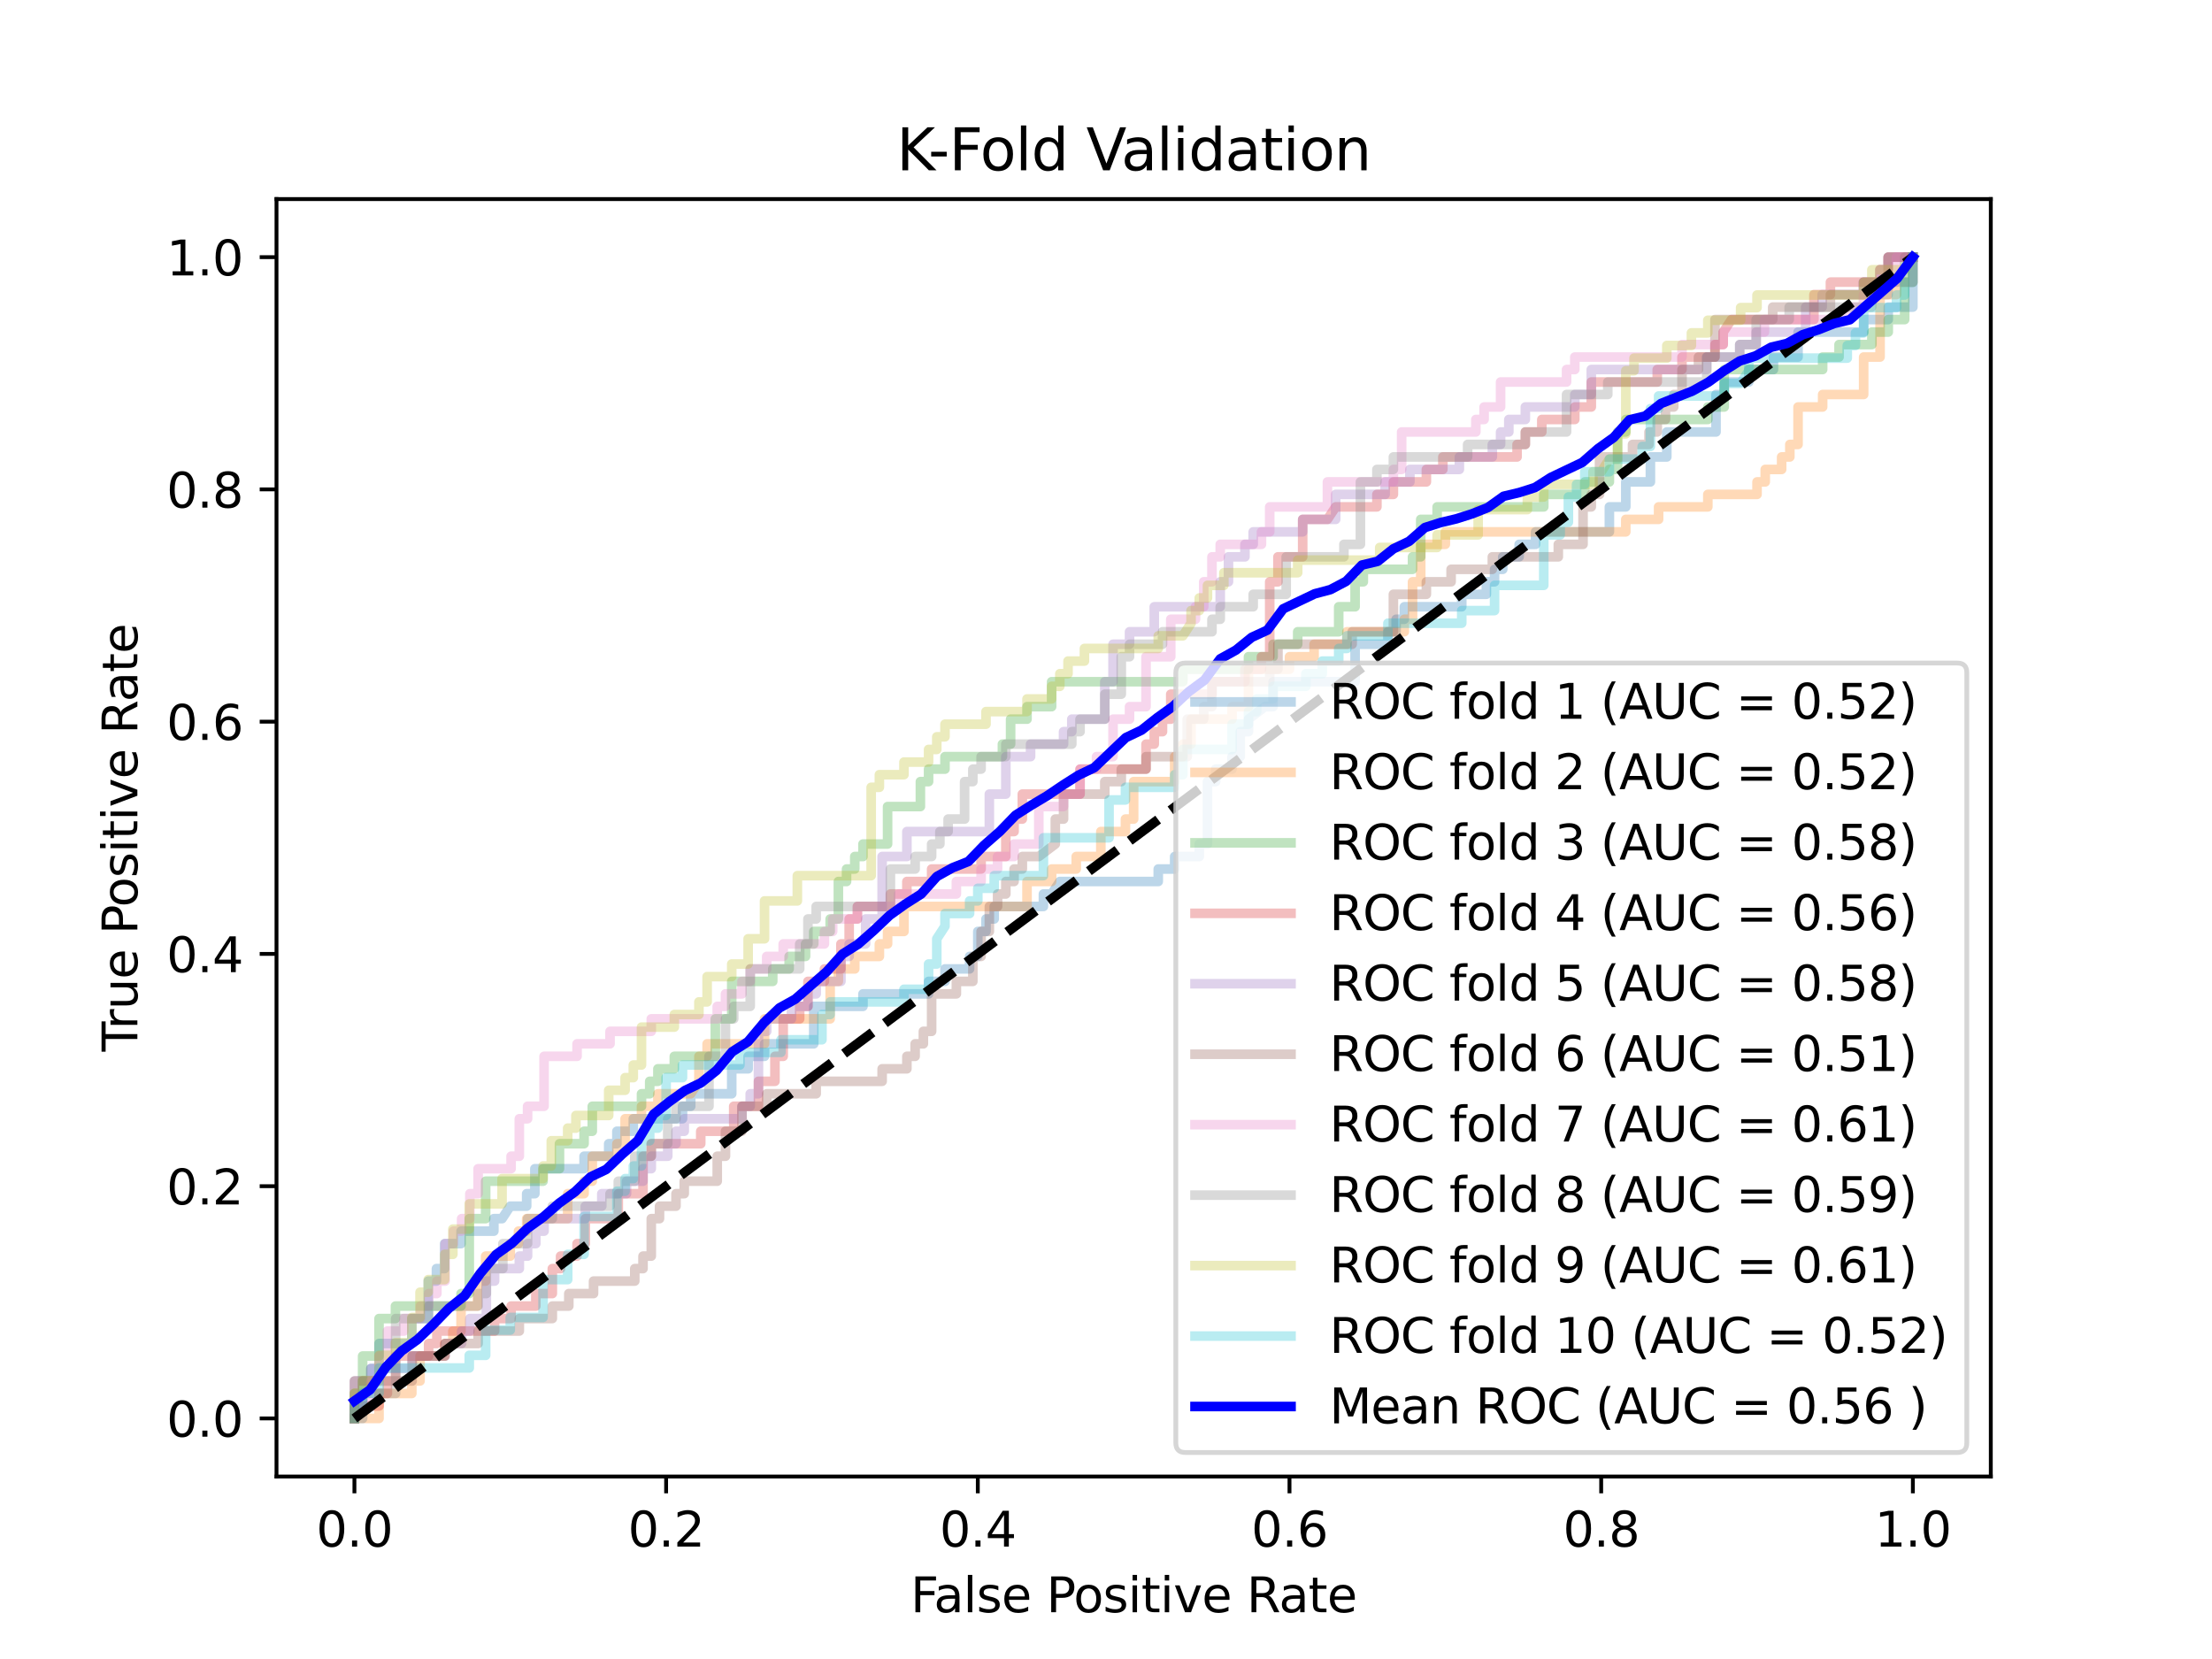 <?xml version="1.0" encoding="utf-8" standalone="no"?>
<!DOCTYPE svg PUBLIC "-//W3C//DTD SVG 1.1//EN"
  "http://www.w3.org/Graphics/SVG/1.1/DTD/svg11.dtd">
<svg xmlns:xlink="http://www.w3.org/1999/xlink" width="460.8pt" height="345.6pt" viewBox="0 0 460.8 345.6" xmlns="http://www.w3.org/2000/svg" version="1.1">
 <defs>
  <style type="text/css">*{stroke-linejoin: round; stroke-linecap: butt}</style>
 </defs>
 <g id="figure_1">
  <g id="patch_1">
   <path d="M 0 345.6 
L 460.8 345.6 
L 460.8 0 
L 0 0 
z
" style="fill: #ffffff"/>
  </g>
  <g id="axes_1">
   <g id="patch_2">
    <path d="M 57.6 307.584 
L 414.72 307.584 
L 414.72 41.472 
L 57.6 41.472 
z
" style="fill: #ffffff"/>
   </g>
   <g id="matplotlib.axis_1">
    <g id="xtick_1">
     <g id="line2d_1">
      <defs>
       <path id="m317df64f9e" d="M 0 0 
L 0 3.5 
" style="stroke: #000000; stroke-width: 0.8"/>
      </defs>
      <g>
       <use xlink:href="#m317df64f9e" x="73.833" y="307.584" style="stroke: #000000; stroke-width: 0.8"/>
      </g>
     </g>
     <g id="text_1">
      <!-- 0.0 -->
      <g transform="translate(65.881 322.182)scale(0.1 -0.1)">
       <defs>
        <path id="DejaVuSans-30" d="M 2034 4250 
Q 1547 4250 1301 3770 
Q 1056 3291 1056 2328 
Q 1056 1369 1301 889 
Q 1547 409 2034 409 
Q 2525 409 2770 889 
Q 3016 1369 3016 2328 
Q 3016 3291 2770 3770 
Q 2525 4250 2034 4250 
z
M 2034 4750 
Q 2819 4750 3233 4129 
Q 3647 3509 3647 2328 
Q 3647 1150 3233 529 
Q 2819 -91 2034 -91 
Q 1250 -91 836 529 
Q 422 1150 422 2328 
Q 422 3509 836 4129 
Q 1250 4750 2034 4750 
z
" transform="scale(0.016)"/>
        <path id="DejaVuSans-2e" d="M 684 794 
L 1344 794 
L 1344 0 
L 684 0 
L 684 794 
z
" transform="scale(0.016)"/>
       </defs>
       <use xlink:href="#DejaVuSans-30"/>
       <use xlink:href="#DejaVuSans-2e" x="63.623"/>
       <use xlink:href="#DejaVuSans-30" x="95.41"/>
      </g>
     </g>
    </g>
    <g id="xtick_2">
     <g id="line2d_2">
      <g>
       <use xlink:href="#m317df64f9e" x="138.764" y="307.584" style="stroke: #000000; stroke-width: 0.8"/>
      </g>
     </g>
     <g id="text_2">
      <!-- 0.2 -->
      <g transform="translate(130.812 322.182)scale(0.1 -0.1)">
       <defs>
        <path id="DejaVuSans-32" d="M 1228 531 
L 3431 531 
L 3431 0 
L 469 0 
L 469 531 
Q 828 903 1448 1529 
Q 2069 2156 2228 2338 
Q 2531 2678 2651 2914 
Q 2772 3150 2772 3378 
Q 2772 3750 2511 3984 
Q 2250 4219 1831 4219 
Q 1534 4219 1204 4116 
Q 875 4013 500 3803 
L 500 4441 
Q 881 4594 1212 4672 
Q 1544 4750 1819 4750 
Q 2544 4750 2975 4387 
Q 3406 4025 3406 3419 
Q 3406 3131 3298 2873 
Q 3191 2616 2906 2266 
Q 2828 2175 2409 1742 
Q 1991 1309 1228 531 
z
" transform="scale(0.016)"/>
       </defs>
       <use xlink:href="#DejaVuSans-30"/>
       <use xlink:href="#DejaVuSans-2e" x="63.623"/>
       <use xlink:href="#DejaVuSans-32" x="95.41"/>
      </g>
     </g>
    </g>
    <g id="xtick_3">
     <g id="line2d_3">
      <g>
       <use xlink:href="#m317df64f9e" x="203.695" y="307.584" style="stroke: #000000; stroke-width: 0.8"/>
      </g>
     </g>
     <g id="text_3">
      <!-- 0.4 -->
      <g transform="translate(195.743 322.182)scale(0.1 -0.1)">
       <defs>
        <path id="DejaVuSans-34" d="M 2419 4116 
L 825 1625 
L 2419 1625 
L 2419 4116 
z
M 2253 4666 
L 3047 4666 
L 3047 1625 
L 3713 1625 
L 3713 1100 
L 3047 1100 
L 3047 0 
L 2419 0 
L 2419 1100 
L 313 1100 
L 313 1709 
L 2253 4666 
z
" transform="scale(0.016)"/>
       </defs>
       <use xlink:href="#DejaVuSans-30"/>
       <use xlink:href="#DejaVuSans-2e" x="63.623"/>
       <use xlink:href="#DejaVuSans-34" x="95.41"/>
      </g>
     </g>
    </g>
    <g id="xtick_4">
     <g id="line2d_4">
      <g>
       <use xlink:href="#m317df64f9e" x="268.625" y="307.584" style="stroke: #000000; stroke-width: 0.8"/>
      </g>
     </g>
     <g id="text_4">
      <!-- 0.6 -->
      <g transform="translate(260.674 322.182)scale(0.1 -0.1)">
       <defs>
        <path id="DejaVuSans-36" d="M 2113 2584 
Q 1688 2584 1439 2293 
Q 1191 2003 1191 1497 
Q 1191 994 1439 701 
Q 1688 409 2113 409 
Q 2538 409 2786 701 
Q 3034 994 3034 1497 
Q 3034 2003 2786 2293 
Q 2538 2584 2113 2584 
z
M 3366 4563 
L 3366 3988 
Q 3128 4100 2886 4159 
Q 2644 4219 2406 4219 
Q 1781 4219 1451 3797 
Q 1122 3375 1075 2522 
Q 1259 2794 1537 2939 
Q 1816 3084 2150 3084 
Q 2853 3084 3261 2657 
Q 3669 2231 3669 1497 
Q 3669 778 3244 343 
Q 2819 -91 2113 -91 
Q 1303 -91 875 529 
Q 447 1150 447 2328 
Q 447 3434 972 4092 
Q 1497 4750 2381 4750 
Q 2619 4750 2861 4703 
Q 3103 4656 3366 4563 
z
" transform="scale(0.016)"/>
       </defs>
       <use xlink:href="#DejaVuSans-30"/>
       <use xlink:href="#DejaVuSans-2e" x="63.623"/>
       <use xlink:href="#DejaVuSans-36" x="95.41"/>
      </g>
     </g>
    </g>
    <g id="xtick_5">
     <g id="line2d_5">
      <g>
       <use xlink:href="#m317df64f9e" x="333.556" y="307.584" style="stroke: #000000; stroke-width: 0.8"/>
      </g>
     </g>
     <g id="text_5">
      <!-- 0.8 -->
      <g transform="translate(325.605 322.182)scale(0.1 -0.1)">
       <defs>
        <path id="DejaVuSans-38" d="M 2034 2216 
Q 1584 2216 1326 1975 
Q 1069 1734 1069 1313 
Q 1069 891 1326 650 
Q 1584 409 2034 409 
Q 2484 409 2743 651 
Q 3003 894 3003 1313 
Q 3003 1734 2745 1975 
Q 2488 2216 2034 2216 
z
M 1403 2484 
Q 997 2584 770 2862 
Q 544 3141 544 3541 
Q 544 4100 942 4425 
Q 1341 4750 2034 4750 
Q 2731 4750 3128 4425 
Q 3525 4100 3525 3541 
Q 3525 3141 3298 2862 
Q 3072 2584 2669 2484 
Q 3125 2378 3379 2068 
Q 3634 1759 3634 1313 
Q 3634 634 3220 271 
Q 2806 -91 2034 -91 
Q 1263 -91 848 271 
Q 434 634 434 1313 
Q 434 1759 690 2068 
Q 947 2378 1403 2484 
z
M 1172 3481 
Q 1172 3119 1398 2916 
Q 1625 2713 2034 2713 
Q 2441 2713 2670 2916 
Q 2900 3119 2900 3481 
Q 2900 3844 2670 4047 
Q 2441 4250 2034 4250 
Q 1625 4250 1398 4047 
Q 1172 3844 1172 3481 
z
" transform="scale(0.016)"/>
       </defs>
       <use xlink:href="#DejaVuSans-30"/>
       <use xlink:href="#DejaVuSans-2e" x="63.623"/>
       <use xlink:href="#DejaVuSans-38" x="95.41"/>
      </g>
     </g>
    </g>
    <g id="xtick_6">
     <g id="line2d_6">
      <g>
       <use xlink:href="#m317df64f9e" x="398.487" y="307.584" style="stroke: #000000; stroke-width: 0.8"/>
      </g>
     </g>
     <g id="text_6">
      <!-- 1.0 -->
      <g transform="translate(390.536 322.182)scale(0.1 -0.1)">
       <defs>
        <path id="DejaVuSans-31" d="M 794 531 
L 1825 531 
L 1825 4091 
L 703 3866 
L 703 4441 
L 1819 4666 
L 2450 4666 
L 2450 531 
L 3481 531 
L 3481 0 
L 794 0 
L 794 531 
z
" transform="scale(0.016)"/>
       </defs>
       <use xlink:href="#DejaVuSans-31"/>
       <use xlink:href="#DejaVuSans-2e" x="63.623"/>
       <use xlink:href="#DejaVuSans-30" x="95.41"/>
      </g>
     </g>
    </g>
    <g id="text_7">
     <!-- False Positive Rate -->
     <g transform="translate(189.694 335.861)scale(0.1 -0.1)">
      <defs>
       <path id="DejaVuSans-46" d="M 628 4666 
L 3309 4666 
L 3309 4134 
L 1259 4134 
L 1259 2759 
L 3109 2759 
L 3109 2228 
L 1259 2228 
L 1259 0 
L 628 0 
L 628 4666 
z
" transform="scale(0.016)"/>
       <path id="DejaVuSans-61" d="M 2194 1759 
Q 1497 1759 1228 1600 
Q 959 1441 959 1056 
Q 959 750 1161 570 
Q 1363 391 1709 391 
Q 2188 391 2477 730 
Q 2766 1069 2766 1631 
L 2766 1759 
L 2194 1759 
z
M 3341 1997 
L 3341 0 
L 2766 0 
L 2766 531 
Q 2569 213 2275 61 
Q 1981 -91 1556 -91 
Q 1019 -91 701 211 
Q 384 513 384 1019 
Q 384 1609 779 1909 
Q 1175 2209 1959 2209 
L 2766 2209 
L 2766 2266 
Q 2766 2663 2505 2880 
Q 2244 3097 1772 3097 
Q 1472 3097 1187 3025 
Q 903 2953 641 2809 
L 641 3341 
Q 956 3463 1253 3523 
Q 1550 3584 1831 3584 
Q 2591 3584 2966 3190 
Q 3341 2797 3341 1997 
z
" transform="scale(0.016)"/>
       <path id="DejaVuSans-6c" d="M 603 4863 
L 1178 4863 
L 1178 0 
L 603 0 
L 603 4863 
z
" transform="scale(0.016)"/>
       <path id="DejaVuSans-73" d="M 2834 3397 
L 2834 2853 
Q 2591 2978 2328 3040 
Q 2066 3103 1784 3103 
Q 1356 3103 1142 2972 
Q 928 2841 928 2578 
Q 928 2378 1081 2264 
Q 1234 2150 1697 2047 
L 1894 2003 
Q 2506 1872 2764 1633 
Q 3022 1394 3022 966 
Q 3022 478 2636 193 
Q 2250 -91 1575 -91 
Q 1294 -91 989 -36 
Q 684 19 347 128 
L 347 722 
Q 666 556 975 473 
Q 1284 391 1588 391 
Q 1994 391 2212 530 
Q 2431 669 2431 922 
Q 2431 1156 2273 1281 
Q 2116 1406 1581 1522 
L 1381 1569 
Q 847 1681 609 1914 
Q 372 2147 372 2553 
Q 372 3047 722 3315 
Q 1072 3584 1716 3584 
Q 2034 3584 2315 3537 
Q 2597 3491 2834 3397 
z
" transform="scale(0.016)"/>
       <path id="DejaVuSans-65" d="M 3597 1894 
L 3597 1613 
L 953 1613 
Q 991 1019 1311 708 
Q 1631 397 2203 397 
Q 2534 397 2845 478 
Q 3156 559 3463 722 
L 3463 178 
Q 3153 47 2828 -22 
Q 2503 -91 2169 -91 
Q 1331 -91 842 396 
Q 353 884 353 1716 
Q 353 2575 817 3079 
Q 1281 3584 2069 3584 
Q 2775 3584 3186 3129 
Q 3597 2675 3597 1894 
z
M 3022 2063 
Q 3016 2534 2758 2815 
Q 2500 3097 2075 3097 
Q 1594 3097 1305 2825 
Q 1016 2553 972 2059 
L 3022 2063 
z
" transform="scale(0.016)"/>
       <path id="DejaVuSans-20" transform="scale(0.016)"/>
       <path id="DejaVuSans-50" d="M 1259 4147 
L 1259 2394 
L 2053 2394 
Q 2494 2394 2734 2622 
Q 2975 2850 2975 3272 
Q 2975 3691 2734 3919 
Q 2494 4147 2053 4147 
L 1259 4147 
z
M 628 4666 
L 2053 4666 
Q 2838 4666 3239 4311 
Q 3641 3956 3641 3272 
Q 3641 2581 3239 2228 
Q 2838 1875 2053 1875 
L 1259 1875 
L 1259 0 
L 628 0 
L 628 4666 
z
" transform="scale(0.016)"/>
       <path id="DejaVuSans-6f" d="M 1959 3097 
Q 1497 3097 1228 2736 
Q 959 2375 959 1747 
Q 959 1119 1226 758 
Q 1494 397 1959 397 
Q 2419 397 2687 759 
Q 2956 1122 2956 1747 
Q 2956 2369 2687 2733 
Q 2419 3097 1959 3097 
z
M 1959 3584 
Q 2709 3584 3137 3096 
Q 3566 2609 3566 1747 
Q 3566 888 3137 398 
Q 2709 -91 1959 -91 
Q 1206 -91 779 398 
Q 353 888 353 1747 
Q 353 2609 779 3096 
Q 1206 3584 1959 3584 
z
" transform="scale(0.016)"/>
       <path id="DejaVuSans-69" d="M 603 3500 
L 1178 3500 
L 1178 0 
L 603 0 
L 603 3500 
z
M 603 4863 
L 1178 4863 
L 1178 4134 
L 603 4134 
L 603 4863 
z
" transform="scale(0.016)"/>
       <path id="DejaVuSans-74" d="M 1172 4494 
L 1172 3500 
L 2356 3500 
L 2356 3053 
L 1172 3053 
L 1172 1153 
Q 1172 725 1289 603 
Q 1406 481 1766 481 
L 2356 481 
L 2356 0 
L 1766 0 
Q 1100 0 847 248 
Q 594 497 594 1153 
L 594 3053 
L 172 3053 
L 172 3500 
L 594 3500 
L 594 4494 
L 1172 4494 
z
" transform="scale(0.016)"/>
       <path id="DejaVuSans-76" d="M 191 3500 
L 800 3500 
L 1894 563 
L 2988 3500 
L 3597 3500 
L 2284 0 
L 1503 0 
L 191 3500 
z
" transform="scale(0.016)"/>
       <path id="DejaVuSans-52" d="M 2841 2188 
Q 3044 2119 3236 1894 
Q 3428 1669 3622 1275 
L 4263 0 
L 3584 0 
L 2988 1197 
Q 2756 1666 2539 1819 
Q 2322 1972 1947 1972 
L 1259 1972 
L 1259 0 
L 628 0 
L 628 4666 
L 2053 4666 
Q 2853 4666 3247 4331 
Q 3641 3997 3641 3322 
Q 3641 2881 3436 2590 
Q 3231 2300 2841 2188 
z
M 1259 4147 
L 1259 2491 
L 2053 2491 
Q 2509 2491 2742 2702 
Q 2975 2913 2975 3322 
Q 2975 3731 2742 3939 
Q 2509 4147 2053 4147 
L 1259 4147 
z
" transform="scale(0.016)"/>
      </defs>
      <use xlink:href="#DejaVuSans-46"/>
      <use xlink:href="#DejaVuSans-61" x="48.395"/>
      <use xlink:href="#DejaVuSans-6c" x="109.674"/>
      <use xlink:href="#DejaVuSans-73" x="137.457"/>
      <use xlink:href="#DejaVuSans-65" x="189.557"/>
      <use xlink:href="#DejaVuSans-20" x="251.08"/>
      <use xlink:href="#DejaVuSans-50" x="282.867"/>
      <use xlink:href="#DejaVuSans-6f" x="339.545"/>
      <use xlink:href="#DejaVuSans-73" x="400.727"/>
      <use xlink:href="#DejaVuSans-69" x="452.826"/>
      <use xlink:href="#DejaVuSans-74" x="480.609"/>
      <use xlink:href="#DejaVuSans-69" x="519.818"/>
      <use xlink:href="#DejaVuSans-76" x="547.602"/>
      <use xlink:href="#DejaVuSans-65" x="606.781"/>
      <use xlink:href="#DejaVuSans-20" x="668.305"/>
      <use xlink:href="#DejaVuSans-52" x="700.092"/>
      <use xlink:href="#DejaVuSans-61" x="767.324"/>
      <use xlink:href="#DejaVuSans-74" x="828.604"/>
      <use xlink:href="#DejaVuSans-65" x="867.812"/>
     </g>
    </g>
   </g>
   <g id="matplotlib.axis_2">
    <g id="ytick_1">
     <g id="line2d_7">
      <defs>
       <path id="m17c4051dbc" d="M 0 0 
L -3.5 0 
" style="stroke: #000000; stroke-width: 0.8"/>
      </defs>
      <g>
       <use xlink:href="#m17c4051dbc" x="57.6" y="295.488" style="stroke: #000000; stroke-width: 0.8"/>
      </g>
     </g>
     <g id="text_8">
      <!-- 0.0 -->
      <g transform="translate(34.697 299.287)scale(0.1 -0.1)">
       <use xlink:href="#DejaVuSans-30"/>
       <use xlink:href="#DejaVuSans-2e" x="63.623"/>
       <use xlink:href="#DejaVuSans-30" x="95.41"/>
      </g>
     </g>
    </g>
    <g id="ytick_2">
     <g id="line2d_8">
      <g>
       <use xlink:href="#m17c4051dbc" x="57.6" y="247.104" style="stroke: #000000; stroke-width: 0.8"/>
      </g>
     </g>
     <g id="text_9">
      <!-- 0.2 -->
      <g transform="translate(34.697 250.903)scale(0.1 -0.1)">
       <use xlink:href="#DejaVuSans-30"/>
       <use xlink:href="#DejaVuSans-2e" x="63.623"/>
       <use xlink:href="#DejaVuSans-32" x="95.41"/>
      </g>
     </g>
    </g>
    <g id="ytick_3">
     <g id="line2d_9">
      <g>
       <use xlink:href="#m17c4051dbc" x="57.6" y="198.72" style="stroke: #000000; stroke-width: 0.8"/>
      </g>
     </g>
     <g id="text_10">
      <!-- 0.4 -->
      <g transform="translate(34.697 202.519)scale(0.1 -0.1)">
       <use xlink:href="#DejaVuSans-30"/>
       <use xlink:href="#DejaVuSans-2e" x="63.623"/>
       <use xlink:href="#DejaVuSans-34" x="95.41"/>
      </g>
     </g>
    </g>
    <g id="ytick_4">
     <g id="line2d_10">
      <g>
       <use xlink:href="#m17c4051dbc" x="57.6" y="150.336" style="stroke: #000000; stroke-width: 0.8"/>
      </g>
     </g>
     <g id="text_11">
      <!-- 0.6 -->
      <g transform="translate(34.697 154.135)scale(0.1 -0.1)">
       <use xlink:href="#DejaVuSans-30"/>
       <use xlink:href="#DejaVuSans-2e" x="63.623"/>
       <use xlink:href="#DejaVuSans-36" x="95.41"/>
      </g>
     </g>
    </g>
    <g id="ytick_5">
     <g id="line2d_11">
      <g>
       <use xlink:href="#m17c4051dbc" x="57.6" y="101.952" style="stroke: #000000; stroke-width: 0.8"/>
      </g>
     </g>
     <g id="text_12">
      <!-- 0.8 -->
      <g transform="translate(34.697 105.751)scale(0.1 -0.1)">
       <use xlink:href="#DejaVuSans-30"/>
       <use xlink:href="#DejaVuSans-2e" x="63.623"/>
       <use xlink:href="#DejaVuSans-38" x="95.41"/>
      </g>
     </g>
    </g>
    <g id="ytick_6">
     <g id="line2d_12">
      <g>
       <use xlink:href="#m17c4051dbc" x="57.6" y="53.568" style="stroke: #000000; stroke-width: 0.8"/>
      </g>
     </g>
     <g id="text_13">
      <!-- 1.0 -->
      <g transform="translate(34.697 57.367)scale(0.1 -0.1)">
       <use xlink:href="#DejaVuSans-31"/>
       <use xlink:href="#DejaVuSans-2e" x="63.623"/>
       <use xlink:href="#DejaVuSans-30" x="95.41"/>
      </g>
     </g>
    </g>
    <g id="text_14">
     <!-- True Positive Rate -->
     <g transform="translate(28.617 219.058)rotate(-90)scale(0.1 -0.1)">
      <defs>
       <path id="DejaVuSans-54" d="M -19 4666 
L 3928 4666 
L 3928 4134 
L 2272 4134 
L 2272 0 
L 1638 0 
L 1638 4134 
L -19 4134 
L -19 4666 
z
" transform="scale(0.016)"/>
       <path id="DejaVuSans-72" d="M 2631 2963 
Q 2534 3019 2420 3045 
Q 2306 3072 2169 3072 
Q 1681 3072 1420 2755 
Q 1159 2438 1159 1844 
L 1159 0 
L 581 0 
L 581 3500 
L 1159 3500 
L 1159 2956 
Q 1341 3275 1631 3429 
Q 1922 3584 2338 3584 
Q 2397 3584 2469 3576 
Q 2541 3569 2628 3553 
L 2631 2963 
z
" transform="scale(0.016)"/>
       <path id="DejaVuSans-75" d="M 544 1381 
L 544 3500 
L 1119 3500 
L 1119 1403 
Q 1119 906 1312 657 
Q 1506 409 1894 409 
Q 2359 409 2629 706 
Q 2900 1003 2900 1516 
L 2900 3500 
L 3475 3500 
L 3475 0 
L 2900 0 
L 2900 538 
Q 2691 219 2414 64 
Q 2138 -91 1772 -91 
Q 1169 -91 856 284 
Q 544 659 544 1381 
z
M 1991 3584 
L 1991 3584 
z
" transform="scale(0.016)"/>
      </defs>
      <use xlink:href="#DejaVuSans-54"/>
      <use xlink:href="#DejaVuSans-72" x="46.334"/>
      <use xlink:href="#DejaVuSans-75" x="87.447"/>
      <use xlink:href="#DejaVuSans-65" x="150.826"/>
      <use xlink:href="#DejaVuSans-20" x="212.35"/>
      <use xlink:href="#DejaVuSans-50" x="244.137"/>
      <use xlink:href="#DejaVuSans-6f" x="300.814"/>
      <use xlink:href="#DejaVuSans-73" x="361.996"/>
      <use xlink:href="#DejaVuSans-69" x="414.096"/>
      <use xlink:href="#DejaVuSans-74" x="441.879"/>
      <use xlink:href="#DejaVuSans-69" x="481.088"/>
      <use xlink:href="#DejaVuSans-76" x="508.871"/>
      <use xlink:href="#DejaVuSans-65" x="568.051"/>
      <use xlink:href="#DejaVuSans-20" x="629.574"/>
      <use xlink:href="#DejaVuSans-52" x="661.361"/>
      <use xlink:href="#DejaVuSans-61" x="728.594"/>
      <use xlink:href="#DejaVuSans-74" x="789.873"/>
      <use xlink:href="#DejaVuSans-65" x="829.082"/>
     </g>
    </g>
   </g>
   <g id="line2d_13">
    <path d="M 73.833 295.488 
L 75.541 295.488 
L 75.541 287.684 
L 77.25 287.684 
L 77.25 285.083 
L 78.959 285.083 
L 78.959 279.88 
L 85.794 279.88 
L 85.794 274.678 
L 89.211 274.678 
L 89.211 266.874 
L 90.92 266.874 
L 90.92 264.273 
L 92.629 264.273 
L 92.629 259.07 
L 96.046 259.07 
L 96.046 256.469 
L 102.881 256.469 
L 102.881 253.867 
L 104.589 253.867 
L 106.298 251.266 
L 109.716 251.266 
L 109.716 248.665 
L 111.424 248.665 
L 111.424 243.462 
L 121.677 243.462 
L 121.677 240.861 
L 126.803 240.861 
L 126.803 238.26 
L 128.511 238.26 
L 128.511 235.658 
L 131.929 235.658 
L 131.929 233.057 
L 142.181 233.057 
L 142.181 230.456 
L 143.89 230.456 
L 143.89 227.854 
L 152.433 227.854 
L 152.433 222.652 
L 155.851 222.652 
L 155.851 220.051 
L 159.268 220.051 
L 159.268 217.449 
L 169.52 217.449 
L 169.52 209.645 
L 179.773 209.645 
L 179.773 207.044 
L 193.442 207.044 
L 193.442 204.443 
L 196.86 204.443 
L 196.86 201.842 
L 201.986 201.842 
L 201.986 199.24 
L 203.695 199.24 
L 203.695 194.038 
L 205.403 194.038 
L 205.403 191.436 
L 207.112 191.436 
L 207.112 188.835 
L 217.364 188.835 
L 217.364 186.234 
L 219.073 186.234 
L 220.782 183.633 
L 241.286 183.633 
L 241.286 181.031 
L 244.704 181.031 
L 244.704 178.43 
L 249.83 178.43 
L 249.83 175.829 
L 251.538 175.829 
L 251.538 162.822 
L 253.247 162.822 
L 253.247 160.221 
L 256.664 160.221 
L 256.664 157.62 
L 258.373 157.62 
L 258.373 152.417 
L 260.082 152.417 
L 260.082 149.816 
L 263.499 147.214 
L 265.208 147.214 
L 265.208 142.012 
L 282.295 142.012 
L 282.295 134.208 
L 289.13 134.208 
L 289.13 131.607 
L 290.839 131.607 
L 290.839 129.005 
L 292.547 129.005 
L 292.547 126.404 
L 304.508 126.404 
L 304.508 123.803 
L 309.634 123.803 
L 309.634 121.202 
L 311.343 121.202 
L 311.343 118.6 
L 313.052 118.6 
L 313.052 115.999 
L 316.469 115.999 
L 316.469 113.398 
L 319.887 113.398 
L 319.887 110.796 
L 335.265 110.796 
L 335.265 105.594 
L 338.682 105.594 
L 338.682 100.391 
L 343.809 100.391 
L 343.809 95.189 
L 347.226 95.189 
L 347.226 89.986 
L 357.478 89.986 
L 357.478 82.182 
L 359.187 82.182 
L 359.187 79.581 
L 364.313 79.581 
L 364.313 76.98 
L 369.439 76.98 
L 369.439 74.378 
L 374.565 74.378 
L 374.565 69.176 
L 388.235 69.176 
L 388.235 66.574 
L 393.361 66.574 
L 393.361 63.973 
L 398.487 63.973 
L 398.487 53.568 
L 398.487 53.568 
" clip-path="url(#pdf0438b01a)" style="fill: none; stroke: #1f77b4; stroke-opacity: 0.3; stroke-width: 2; stroke-linecap: square"/>
   </g>
   <g id="line2d_14">
    <path d="M 73.833 295.488 
L 75.541 295.488 
L 78.959 295.488 
L 78.959 290.285 
L 85.794 290.285 
L 85.794 287.684 
L 87.502 287.684 
L 87.502 282.482 
L 92.629 282.482 
L 92.629 279.88 
L 94.337 279.88 
L 94.337 277.279 
L 96.046 277.279 
L 96.046 272.076 
L 99.463 272.076 
L 99.463 266.874 
L 101.172 266.874 
L 101.172 261.671 
L 106.298 261.671 
L 106.298 259.07 
L 108.007 259.07 
L 108.007 256.469 
L 109.716 256.469 
L 109.716 253.867 
L 118.259 253.867 
L 118.259 248.665 
L 121.677 248.665 
L 121.677 246.063 
L 123.385 246.063 
L 123.385 240.861 
L 128.511 240.861 
L 128.511 238.26 
L 130.22 238.26 
L 130.22 233.057 
L 133.638 233.057 
L 133.638 230.456 
L 137.055 230.456 
L 137.055 227.854 
L 143.89 227.854 
L 145.598 225.253 
L 145.598 220.051 
L 147.307 220.051 
L 147.307 217.449 
L 159.268 217.449 
L 159.268 212.247 
L 172.938 212.247 
L 172.938 204.443 
L 174.647 204.443 
L 174.647 201.842 
L 178.064 201.842 
L 178.064 199.24 
L 183.19 199.24 
L 183.19 196.639 
L 184.899 196.639 
L 184.899 194.038 
L 188.316 194.038 
L 188.316 188.835 
L 196.86 188.835 
L 200.277 188.835 
L 213.947 188.835 
L 213.947 183.633 
L 219.073 183.633 
L 219.073 181.031 
L 224.199 181.031 
L 224.199 178.43 
L 229.325 178.43 
L 229.325 173.227 
L 234.451 173.227 
L 234.451 170.626 
L 236.16 170.626 
L 236.16 162.822 
L 239.577 162.822 
L 242.995 162.822 
L 244.704 162.822 
L 244.704 157.62 
L 246.412 157.62 
L 246.412 155.018 
L 248.121 155.018 
L 248.121 149.816 
L 256.664 149.816 
L 256.664 147.214 
L 260.082 147.214 
L 260.082 139.411 
L 268.625 139.411 
L 268.625 136.809 
L 273.752 136.809 
L 273.752 134.208 
L 280.586 134.208 
L 280.586 131.607 
L 292.547 131.607 
L 292.547 129.005 
L 294.256 129.005 
L 294.256 121.202 
L 295.965 121.202 
L 295.965 113.398 
L 301.091 113.398 
L 301.091 110.796 
L 335.265 110.796 
L 338.682 110.796 
L 338.682 108.195 
L 345.517 108.195 
L 345.517 105.594 
L 355.77 105.594 
L 355.77 102.993 
L 366.022 102.993 
L 366.022 100.391 
L 367.731 100.391 
L 367.731 97.79 
L 371.148 97.79 
L 371.148 95.189 
L 372.857 95.189 
L 372.857 92.587 
L 374.565 92.587 
L 374.565 89.986 
L 374.565 84.783 
L 379.691 84.783 
L 379.691 82.182 
L 388.235 82.182 
L 388.235 76.98 
L 388.235 74.378 
L 391.652 74.378 
L 391.652 61.372 
L 395.07 61.372 
L 395.07 58.771 
L 398.487 58.771 
L 398.487 53.568 
" clip-path="url(#pdf0438b01a)" style="fill: none; stroke: #ff7f0e; stroke-opacity: 0.3; stroke-width: 2; stroke-linecap: square"/>
   </g>
   <g id="line2d_15">
    <path d="M 73.833 295.488 
L 73.833 292.887 
L 73.833 290.285 
L 75.541 290.285 
L 75.541 282.482 
L 78.959 282.482 
L 78.959 274.678 
L 82.376 274.678 
L 82.376 272.076 
L 96.046 272.076 
L 96.046 269.475 
L 97.755 269.475 
L 97.755 253.867 
L 101.172 253.867 
L 101.172 246.063 
L 108.007 246.063 
L 111.424 246.063 
L 113.133 246.063 
L 113.133 243.462 
L 116.55 243.462 
L 116.55 238.26 
L 121.677 238.26 
L 121.677 235.658 
L 123.385 235.658 
L 123.385 230.456 
L 133.638 230.456 
L 133.638 227.854 
L 135.346 227.854 
L 135.346 225.253 
L 137.055 225.253 
L 137.055 222.652 
L 140.472 222.652 
L 140.472 220.051 
L 149.016 220.051 
L 149.016 212.247 
L 152.433 212.247 
L 152.433 204.443 
L 160.977 204.443 
L 160.977 201.842 
L 164.394 201.842 
L 164.394 199.24 
L 167.812 199.24 
L 167.812 196.639 
L 169.52 196.639 
L 169.52 194.038 
L 172.938 194.038 
L 172.938 191.436 
L 174.647 191.436 
L 174.647 183.633 
L 176.355 183.633 
L 176.355 181.031 
L 178.064 181.031 
L 178.064 178.43 
L 179.773 178.43 
L 179.773 175.829 
L 184.899 175.829 
L 184.899 168.025 
L 191.734 168.025 
L 191.734 162.822 
L 193.442 162.822 
L 193.442 160.221 
L 196.86 160.221 
L 196.86 157.62 
L 208.821 157.62 
L 208.821 155.018 
L 210.529 155.018 
L 210.529 149.816 
L 213.947 149.816 
L 213.947 147.214 
L 219.073 147.214 
L 219.073 142.012 
L 246.412 142.012 
L 246.412 139.411 
L 260.082 139.411 
L 260.082 136.809 
L 265.208 136.809 
L 265.208 134.208 
L 270.334 134.208 
L 270.334 131.607 
L 278.878 131.607 
L 278.878 126.404 
L 282.295 126.404 
L 282.295 121.202 
L 284.004 121.202 
L 284.004 118.6 
L 294.256 118.6 
L 294.256 115.999 
L 295.965 115.999 
L 295.965 108.195 
L 299.382 108.195 
L 299.382 105.594 
L 321.595 105.594 
L 321.595 102.993 
L 330.139 102.993 
L 330.139 100.391 
L 335.265 100.391 
L 335.265 97.79 
L 336.974 97.79 
L 336.974 89.986 
L 338.682 89.986 
L 338.682 87.385 
L 342.1 87.385 
L 355.77 87.385 
L 355.77 84.783 
L 359.187 84.783 
L 359.187 76.98 
L 379.691 76.98 
L 379.691 74.378 
L 383.109 74.378 
L 383.109 71.777 
L 389.944 71.777 
L 389.944 69.176 
L 393.361 69.176 
L 393.361 66.574 
L 396.779 66.574 
L 396.779 53.568 
L 398.487 53.568 
" clip-path="url(#pdf0438b01a)" style="fill: none; stroke: #2ca02c; stroke-opacity: 0.3; stroke-width: 2; stroke-linecap: square"/>
   </g>
   <g id="line2d_16">
    <path d="M 73.833 295.488 
L 73.833 292.887 
L 78.986 292.887 
L 78.986 290.285 
L 80.704 290.285 
L 80.704 287.684 
L 82.421 287.684 
L 82.421 282.482 
L 89.292 282.482 
L 89.292 279.88 
L 91.01 279.88 
L 91.01 277.279 
L 103.034 277.279 
L 103.034 274.678 
L 106.47 274.678 
L 106.47 272.076 
L 111.623 272.076 
L 111.623 269.475 
L 115.059 269.475 
L 115.059 264.273 
L 116.776 264.273 
L 116.776 261.671 
L 120.212 261.671 
L 120.212 259.07 
L 121.93 259.07 
L 121.93 253.867 
L 128.801 253.867 
L 128.801 248.665 
L 133.954 248.665 
L 133.954 240.861 
L 135.672 240.861 
L 135.672 238.26 
L 145.978 238.26 
L 145.978 235.658 
L 152.849 235.658 
L 152.849 230.456 
L 158.002 230.456 
L 158.002 225.253 
L 161.438 225.253 
L 161.438 220.051 
L 163.156 220.051 
L 163.156 212.247 
L 166.591 212.247 
L 166.591 209.645 
L 168.309 209.645 
L 168.309 204.443 
L 171.744 204.443 
L 171.744 201.842 
L 175.18 201.842 
L 175.18 196.639 
L 176.898 196.639 
L 176.898 191.436 
L 178.615 191.436 
L 178.615 188.835 
L 185.486 188.835 
L 185.486 186.234 
L 188.922 186.234 
L 188.922 183.633 
L 194.075 183.633 
L 194.075 181.031 
L 204.382 181.031 
L 204.382 178.43 
L 209.535 178.43 
L 209.535 173.227 
L 211.253 173.227 
L 211.253 170.626 
L 212.97 170.626 
L 212.97 165.423 
L 224.995 165.423 
L 224.995 160.221 
L 238.737 160.221 
L 238.737 155.018 
L 240.454 155.018 
L 240.454 152.417 
L 242.172 152.417 
L 242.172 149.816 
L 243.89 149.816 
L 243.89 144.613 
L 252.479 144.613 
L 252.479 142.012 
L 259.35 142.012 
L 259.35 139.411 
L 262.785 139.411 
L 262.785 136.809 
L 264.503 136.809 
L 264.503 121.202 
L 266.221 121.202 
L 266.221 115.999 
L 271.374 115.999 
L 271.374 108.195 
L 276.527 108.195 
L 278.245 105.594 
L 286.834 105.594 
L 286.834 102.993 
L 290.269 102.993 
L 290.269 100.391 
L 297.14 100.391 
L 297.14 97.79 
L 300.576 97.79 
L 300.576 95.189 
L 316.035 95.189 
L 316.035 92.587 
L 317.753 92.587 
L 317.753 89.986 
L 321.189 89.986 
L 321.189 87.385 
L 328.06 87.385 
L 328.06 84.783 
L 331.495 84.783 
L 331.495 79.581 
L 345.237 79.581 
L 345.237 76.98 
L 350.39 76.98 
L 350.39 74.378 
L 357.261 74.378 
L 357.261 71.777 
L 358.979 71.777 
L 358.979 69.176 
L 360.697 66.574 
L 377.874 66.574 
L 377.874 61.372 
L 381.31 61.372 
L 381.31 58.771 
L 391.616 58.771 
L 391.616 56.169 
L 393.334 56.169 
L 393.334 53.568 
L 398.487 53.568 
L 398.487 53.568 
" clip-path="url(#pdf0438b01a)" style="fill: none; stroke: #d62728; stroke-opacity: 0.3; stroke-width: 2; stroke-linecap: square"/>
   </g>
   <g id="line2d_17">
    <path d="M 73.833 295.488 
L 73.833 287.684 
L 77.268 287.684 
L 77.268 285.083 
L 85.857 285.083 
L 85.857 282.482 
L 92.728 282.482 
L 92.728 279.88 
L 96.163 279.88 
L 96.163 277.279 
L 97.881 277.279 
L 97.881 274.678 
L 101.317 274.678 
L 101.317 266.874 
L 103.034 266.874 
L 103.034 264.273 
L 108.188 264.273 
L 108.188 261.671 
L 109.905 261.671 
L 109.905 259.07 
L 111.623 259.07 
L 111.623 256.469 
L 113.341 256.469 
L 113.341 253.867 
L 121.93 253.867 
L 121.93 251.266 
L 125.365 251.266 
L 125.365 248.665 
L 130.518 248.665 
L 130.518 246.063 
L 133.954 246.063 
L 133.954 243.462 
L 135.672 243.462 
L 135.672 240.861 
L 139.107 240.861 
L 139.107 238.26 
L 140.825 238.26 
L 140.825 235.658 
L 142.543 235.658 
L 142.543 233.057 
L 154.567 233.057 
L 154.567 230.456 
L 156.285 230.456 
L 156.285 227.854 
L 158.002 227.854 
L 158.002 214.848 
L 159.72 214.848 
L 159.72 212.247 
L 164.873 212.247 
L 164.873 209.645 
L 168.309 209.645 
L 168.309 207.044 
L 170.027 207.044 
L 170.027 204.443 
L 175.18 204.443 
L 175.18 199.24 
L 176.898 199.24 
L 176.898 196.639 
L 180.333 196.639 
L 180.333 191.436 
L 183.769 191.436 
L 183.769 178.43 
L 188.922 178.43 
L 188.922 173.227 
L 206.099 173.227 
L 206.099 165.423 
L 209.535 165.423 
L 209.535 157.62 
L 214.688 157.62 
L 214.688 155.018 
L 221.559 155.018 
L 221.559 152.417 
L 223.277 152.417 
L 223.277 149.816 
L 230.148 149.816 
L 230.148 142.012 
L 231.866 142.012 
L 231.866 134.208 
L 235.301 134.208 
L 235.301 131.607 
L 240.454 131.607 
L 240.454 126.404 
L 254.196 126.404 
L 254.196 121.202 
L 255.914 121.202 
L 255.914 115.999 
L 259.35 115.999 
L 259.35 113.398 
L 261.067 113.398 
L 261.067 110.796 
L 271.374 110.796 
L 271.374 108.195 
L 278.245 108.195 
L 278.245 102.993 
L 288.551 102.993 
L 288.551 100.391 
L 293.705 100.391 
L 293.705 97.79 
L 304.011 97.79 
L 304.011 95.189 
L 310.882 95.189 
L 310.882 92.587 
L 312.6 92.587 
L 312.6 89.986 
L 314.318 89.986 
L 314.318 87.385 
L 317.753 87.385 
L 317.753 84.783 
L 328.06 84.783 
L 328.06 82.182 
L 331.495 82.182 
L 331.495 76.98 
L 355.544 76.98 
L 355.544 74.378 
L 362.415 74.378 
L 362.415 71.777 
L 365.85 71.777 
L 365.85 69.176 
L 376.157 69.176 
L 376.157 63.973 
L 379.592 63.973 
L 379.592 61.372 
L 388.181 61.372 
L 388.181 58.771 
L 391.616 58.771 
L 391.616 56.169 
L 393.334 56.169 
L 393.334 53.568 
L 398.487 53.568 
L 398.487 53.568 
" clip-path="url(#pdf0438b01a)" style="fill: none; stroke: #9467bd; stroke-opacity: 0.3; stroke-width: 2; stroke-linecap: square"/>
   </g>
   <g id="line2d_18">
    <path d="M 73.833 295.488 
L 73.833 287.684 
L 85.857 287.684 
L 85.857 282.482 
L 92.728 282.482 
L 92.728 279.88 
L 99.599 279.88 
L 99.599 277.279 
L 108.188 277.279 
L 108.188 274.678 
L 115.059 274.678 
L 115.059 272.076 
L 118.494 272.076 
L 118.494 269.475 
L 123.647 269.475 
L 123.647 266.874 
L 132.236 266.874 
L 132.236 264.273 
L 133.954 264.273 
L 133.954 261.671 
L 135.672 261.671 
L 135.672 253.867 
L 137.389 253.867 
L 137.389 251.266 
L 140.825 251.266 
L 140.825 248.665 
L 142.543 248.665 
L 142.543 246.063 
L 149.414 246.063 
L 149.414 240.861 
L 151.131 240.861 
L 151.131 235.658 
L 154.567 235.658 
L 154.567 230.456 
L 159.72 230.456 
L 159.72 227.854 
L 170.027 227.854 
L 170.027 225.253 
L 183.769 225.253 
L 183.769 222.652 
L 188.922 222.652 
L 188.922 220.051 
L 190.64 220.051 
L 190.64 217.449 
L 192.357 217.449 
L 192.357 214.848 
L 194.075 214.848 
L 194.075 207.044 
L 199.228 207.044 
L 199.228 204.443 
L 202.664 204.443 
L 202.664 199.24 
L 204.382 199.24 
L 204.382 194.038 
L 206.099 194.038 
L 206.099 188.835 
L 207.817 188.835 
L 207.817 186.234 
L 209.535 186.234 
L 209.535 183.633 
L 211.253 183.633 
L 211.253 181.031 
L 212.97 181.031 
L 212.97 178.43 
L 216.406 178.43 
L 219.841 175.829 
L 219.841 170.626 
L 221.559 170.626 
L 221.559 165.423 
L 230.148 165.423 
L 230.148 162.822 
L 233.583 162.822 
L 233.583 160.221 
L 238.737 160.221 
L 238.737 157.62 
L 247.325 157.62 
L 247.325 149.816 
L 250.761 149.816 
L 250.761 147.214 
L 252.479 147.214 
L 252.479 142.012 
L 264.503 142.012 
L 264.503 139.411 
L 266.221 139.411 
L 266.221 134.208 
L 281.68 134.208 
L 281.68 131.607 
L 290.269 131.607 
L 290.269 123.803 
L 297.14 123.803 
L 297.14 121.202 
L 302.293 121.202 
L 302.293 118.6 
L 310.882 118.6 
L 310.882 115.999 
L 324.624 115.999 
L 324.624 113.398 
L 329.777 113.398 
L 329.777 105.594 
L 331.495 105.594 
L 331.495 102.993 
L 333.213 102.993 
L 333.213 95.189 
L 340.084 95.189 
L 340.084 92.587 
L 343.519 92.587 
L 343.519 89.986 
L 345.237 89.986 
L 345.237 87.385 
L 346.955 87.385 
L 346.955 84.783 
L 348.673 84.783 
L 348.673 82.182 
L 350.39 82.182 
L 350.39 76.98 
L 353.826 76.98 
L 353.826 74.378 
L 357.261 74.378 
L 357.261 66.574 
L 369.286 66.574 
L 369.286 63.973 
L 381.31 63.973 
L 381.31 61.372 
L 388.181 61.372 
L 388.181 58.771 
L 393.334 58.771 
L 393.334 53.568 
L 398.487 53.568 
L 398.487 53.568 
" clip-path="url(#pdf0438b01a)" style="fill: none; stroke: #8c564b; stroke-opacity: 0.3; stroke-width: 2; stroke-linecap: square"/>
   </g>
   <g id="line2d_19">
    <path d="M 73.833 295.488 
L 73.833 292.887 
L 77.268 292.887 
L 77.268 287.684 
L 78.986 287.684 
L 78.986 282.482 
L 80.704 282.482 
L 80.704 277.279 
L 84.139 277.279 
L 84.139 274.678 
L 87.575 274.678 
L 87.575 272.076 
L 89.292 272.076 
L 89.292 269.475 
L 91.01 269.475 
L 91.01 266.874 
L 92.728 266.874 
L 92.728 259.07 
L 94.446 259.07 
L 94.446 256.469 
L 96.163 256.469 
L 96.163 253.867 
L 97.881 253.867 
L 97.881 248.665 
L 99.599 248.665 
L 99.599 243.462 
L 106.47 243.462 
L 106.47 240.861 
L 108.188 240.861 
L 108.188 233.057 
L 109.905 233.057 
L 109.905 230.456 
L 113.341 230.456 
L 113.341 220.051 
L 120.212 220.051 
L 120.212 217.449 
L 127.083 217.449 
L 127.083 214.848 
L 135.672 214.848 
L 135.672 212.247 
L 149.414 212.247 
L 149.414 209.645 
L 151.131 209.645 
L 151.131 207.044 
L 154.567 207.044 
L 154.567 204.443 
L 156.285 204.443 
L 156.285 201.842 
L 159.72 201.842 
L 159.72 199.24 
L 163.156 199.24 
L 163.156 196.639 
L 171.744 196.639 
L 171.744 194.038 
L 173.462 194.038 
L 173.462 191.436 
L 178.615 191.436 
L 178.615 188.835 
L 187.204 188.835 
L 187.204 186.234 
L 199.228 186.234 
L 199.228 183.633 
L 204.382 183.633 
L 204.382 181.031 
L 207.817 181.031 
L 207.817 178.43 
L 211.253 178.43 
L 211.253 175.829 
L 216.406 175.829 
L 216.406 168.025 
L 221.559 168.025 
L 221.559 165.423 
L 224.995 165.423 
L 224.995 160.221 
L 228.43 160.221 
L 228.43 157.62 
L 231.866 157.62 
L 231.866 149.816 
L 235.301 149.816 
L 235.301 147.214 
L 238.737 147.214 
L 238.737 136.809 
L 243.89 136.809 
L 243.89 129.005 
L 249.043 129.005 
L 249.043 126.404 
L 250.761 126.404 
L 250.761 121.202 
L 252.479 121.202 
L 252.479 115.999 
L 254.196 115.999 
L 254.196 113.398 
L 262.785 113.398 
L 262.785 110.796 
L 264.503 110.796 
L 264.503 105.594 
L 276.527 105.594 
L 276.527 100.391 
L 290.269 100.391 
L 290.269 97.79 
L 291.987 97.79 
L 291.987 89.986 
L 307.447 89.986 
L 307.447 87.385 
L 309.164 87.385 
L 309.164 84.783 
L 312.6 84.783 
L 312.6 79.581 
L 326.342 79.581 
L 326.342 76.98 
L 328.06 76.98 
L 328.06 74.378 
L 350.39 74.378 
L 350.39 71.777 
L 358.979 71.777 
L 358.979 69.176 
L 367.568 69.176 
L 367.568 66.574 
L 384.745 66.574 
L 384.745 63.973 
L 388.181 63.973 
L 388.181 61.372 
L 391.616 61.372 
L 391.616 58.771 
L 395.052 58.771 
L 395.052 53.568 
L 398.487 53.568 
L 398.487 53.568 
" clip-path="url(#pdf0438b01a)" style="fill: none; stroke: #e377c2; stroke-opacity: 0.3; stroke-width: 2; stroke-linecap: square"/>
   </g>
   <g id="line2d_20">
    <path d="M 73.833 295.488 
L 73.833 292.887 
L 75.55 292.887 
L 75.55 290.285 
L 82.421 290.285 
L 82.421 274.678 
L 89.292 274.678 
L 89.292 272.076 
L 99.599 272.076 
L 99.599 269.475 
L 101.317 269.475 
L 101.317 264.273 
L 104.752 264.273 
L 104.752 259.07 
L 109.905 259.07 
L 109.905 253.867 
L 115.059 253.867 
L 115.059 251.266 
L 127.083 251.266 
L 127.083 248.665 
L 128.801 248.665 
L 128.801 246.063 
L 132.236 246.063 
L 132.236 240.861 
L 135.672 240.861 
L 135.672 238.26 
L 139.107 238.26 
L 139.107 233.057 
L 140.825 233.057 
L 140.825 230.456 
L 147.696 230.456 
L 147.696 220.051 
L 151.131 220.051 
L 151.131 212.247 
L 152.849 212.247 
L 152.849 209.645 
L 156.285 209.645 
L 156.285 201.842 
L 166.591 201.842 
L 166.591 196.639 
L 168.309 196.639 
L 168.309 191.436 
L 170.027 191.436 
L 170.027 188.835 
L 185.486 188.835 
L 185.486 181.031 
L 190.64 181.031 
L 190.64 178.43 
L 194.075 178.43 
L 194.075 175.829 
L 195.793 175.829 
L 195.793 173.227 
L 197.511 173.227 
L 197.511 170.626 
L 200.946 170.626 
L 200.946 162.822 
L 202.664 162.822 
L 202.664 160.221 
L 204.382 160.221 
L 204.382 157.62 
L 209.535 157.62 
L 209.535 155.018 
L 223.277 155.018 
L 223.277 152.417 
L 224.995 152.417 
L 224.995 149.816 
L 230.148 149.816 
L 230.148 144.613 
L 233.583 144.613 
L 233.583 136.809 
L 235.301 136.809 
L 235.301 134.208 
L 242.172 134.208 
L 242.172 131.607 
L 252.479 131.607 
L 252.479 129.005 
L 254.196 129.005 
L 254.196 126.404 
L 261.067 126.404 
L 261.067 123.803 
L 267.938 123.803 
L 267.938 115.999 
L 279.963 115.999 
L 279.963 113.398 
L 283.398 113.398 
L 283.398 100.391 
L 286.834 100.391 
L 286.834 97.79 
L 290.269 97.79 
L 290.269 95.189 
L 293.705 95.189 
L 305.729 95.189 
L 305.729 92.587 
L 317.753 92.587 
L 317.753 89.986 
L 326.342 89.986 
L 326.342 82.182 
L 334.931 82.182 
L 334.931 79.581 
L 340.084 79.581 
L 343.519 79.581 
L 355.544 79.581 
L 355.544 74.378 
L 357.261 74.378 
L 360.697 74.378 
L 362.415 74.378 
L 362.415 71.777 
L 365.85 71.777 
L 365.85 66.574 
L 372.721 66.574 
L 372.721 63.973 
L 389.899 63.973 
L 389.899 61.372 
L 393.334 61.372 
L 393.334 58.771 
L 398.487 58.771 
L 398.487 53.568 
" clip-path="url(#pdf0438b01a)" style="fill: none; stroke: #7f7f7f; stroke-opacity: 0.3; stroke-width: 2; stroke-linecap: square"/>
   </g>
   <g id="line2d_21">
    <path d="M 73.833 295.488 
L 73.833 290.229 
L 75.541 290.229 
L 75.541 287.599 
L 78.959 287.599 
L 78.959 282.34 
L 82.376 282.34 
L 82.376 279.711 
L 85.794 279.711 
L 85.794 274.451 
L 87.502 274.451 
L 87.502 269.192 
L 89.211 269.192 
L 89.211 266.563 
L 92.629 266.563 
L 92.629 261.304 
L 94.337 261.304 
L 94.337 256.045 
L 97.755 256.045 
L 97.755 250.785 
L 104.589 250.785 
L 104.589 245.526 
L 113.133 245.526 
L 113.133 242.897 
L 114.842 242.897 
L 114.842 237.638 
L 118.259 237.638 
L 118.259 235.008 
L 119.968 235.008 
L 119.968 232.378 
L 126.803 232.378 
L 126.803 227.119 
L 130.22 227.119 
L 130.22 224.49 
L 131.929 224.49 
L 131.929 221.86 
L 133.638 221.86 
L 133.638 213.971 
L 140.472 213.971 
L 140.472 211.342 
L 145.598 211.342 
L 145.598 208.712 
L 147.307 208.712 
L 147.307 203.453 
L 152.433 203.453 
L 152.433 200.824 
L 155.851 200.824 
L 155.851 195.565 
L 159.268 195.565 
L 159.268 187.676 
L 166.103 187.676 
L 166.103 182.417 
L 181.481 182.417 
L 181.481 164.01 
L 183.19 164.01 
L 183.19 161.38 
L 188.316 161.38 
L 188.316 158.751 
L 193.442 158.751 
L 193.442 156.121 
L 195.151 156.121 
L 195.151 153.491 
L 196.86 153.491 
L 196.86 150.862 
L 205.403 150.862 
L 205.403 148.232 
L 213.947 148.232 
L 213.947 145.603 
L 219.073 145.603 
L 219.073 142.973 
L 220.782 142.973 
L 220.782 140.344 
L 222.49 140.344 
L 222.49 137.714 
L 225.908 137.714 
L 225.908 135.085 
L 241.286 135.085 
L 241.286 132.455 
L 246.412 132.455 
L 248.121 129.825 
L 248.121 127.196 
L 249.83 127.196 
L 249.83 124.566 
L 251.538 124.566 
L 251.538 121.937 
L 254.956 121.937 
L 254.956 119.307 
L 270.334 119.307 
L 270.334 116.678 
L 287.421 116.678 
L 287.421 114.048 
L 299.382 114.048 
L 299.382 111.418 
L 307.926 111.418 
L 307.926 106.159 
L 318.178 106.159 
L 318.178 103.53 
L 321.595 103.53 
L 321.595 100.9 
L 331.848 100.9 
L 331.848 98.271 
L 333.556 98.271 
L 335.265 95.641 
L 336.974 95.641 
L 336.974 90.382 
L 338.682 90.382 
L 338.682 77.234 
L 340.391 77.234 
L 340.391 74.605 
L 347.226 74.605 
L 347.226 71.975 
L 352.352 71.975 
L 352.352 69.345 
L 355.77 69.345 
L 355.77 66.716 
L 362.604 66.716 
L 362.604 64.086 
L 366.022 64.086 
L 366.022 61.457 
L 388.235 61.457 
L 388.235 58.827 
L 389.944 58.827 
L 389.944 56.198 
L 396.779 56.198 
L 398.487 53.568 
L 398.487 53.568 
" clip-path="url(#pdf0438b01a)" style="fill: none; stroke: #bcbd22; stroke-opacity: 0.3; stroke-width: 2; stroke-linecap: square"/>
   </g>
   <g id="line2d_22">
    <path d="M 73.833 295.488 
L 73.833 292.858 
L 75.541 292.858 
L 75.541 290.229 
L 78.959 290.229 
L 78.959 284.97 
L 97.755 284.97 
L 97.755 282.34 
L 101.172 282.34 
L 101.172 277.081 
L 106.298 277.081 
L 106.298 274.451 
L 113.133 274.451 
L 113.133 266.563 
L 118.259 266.563 
L 118.259 261.304 
L 121.677 261.304 
L 121.677 253.415 
L 128.511 253.415 
L 128.511 248.156 
L 130.22 248.156 
L 130.22 245.526 
L 131.929 245.526 
L 131.929 242.897 
L 133.638 242.897 
L 133.638 237.638 
L 135.346 237.638 
L 135.346 235.008 
L 137.055 235.008 
L 137.055 232.378 
L 138.764 232.378 
L 138.764 224.49 
L 142.181 224.49 
L 142.181 221.86 
L 154.142 221.86 
L 154.142 219.231 
L 162.686 219.231 
L 162.686 216.601 
L 171.229 216.601 
L 171.229 211.342 
L 172.938 211.342 
L 172.938 208.712 
L 188.316 208.712 
L 188.316 206.083 
L 193.442 206.083 
L 193.442 200.824 
L 195.151 200.824 
L 195.151 195.565 
L 196.86 192.935 
L 196.86 190.305 
L 201.986 190.305 
L 201.986 187.676 
L 203.695 187.676 
L 203.695 185.046 
L 207.112 185.046 
L 207.112 182.417 
L 217.364 182.417 
L 217.364 174.528 
L 231.034 174.528 
L 231.034 166.639 
L 234.451 166.639 
L 234.451 164.01 
L 244.704 164.01 
L 244.704 161.38 
L 246.412 161.38 
L 246.412 156.121 
L 256.664 156.121 
L 256.664 150.862 
L 260.082 150.862 
L 260.082 148.232 
L 261.791 148.232 
L 261.791 145.603 
L 265.208 145.603 
L 265.208 142.973 
L 272.043 142.973 
L 272.043 140.344 
L 275.46 140.344 
L 275.46 137.714 
L 278.878 137.714 
L 278.878 135.085 
L 280.586 135.085 
L 280.586 132.455 
L 289.13 132.455 
L 289.13 129.825 
L 304.508 129.825 
L 304.508 127.196 
L 311.343 127.196 
L 311.343 121.937 
L 321.595 121.937 
L 321.595 111.418 
L 325.013 111.418 
L 325.013 108.789 
L 326.722 108.789 
L 326.722 103.53 
L 328.43 103.53 
L 328.43 100.9 
L 330.139 100.9 
L 330.139 98.271 
L 335.265 98.271 
L 335.265 95.641 
L 342.1 95.641 
L 342.1 93.011 
L 343.809 93.011 
L 343.809 87.752 
L 343.809 85.123 
L 345.517 85.123 
L 345.517 82.493 
L 359.187 82.493 
L 359.187 79.864 
L 362.604 79.864 
L 364.313 77.234 
L 364.313 74.605 
L 384.818 74.605 
L 384.818 71.975 
L 386.526 71.975 
L 386.526 69.345 
L 388.235 69.345 
L 388.235 64.086 
L 395.07 64.086 
L 395.07 61.457 
L 396.779 61.457 
L 396.779 58.827 
L 398.487 58.827 
L 398.487 53.568 
" clip-path="url(#pdf0438b01a)" style="fill: none; stroke: #17becf; stroke-opacity: 0.3; stroke-width: 2; stroke-linecap: square"/>
   </g>
   <g id="line2d_23">
    <path d="M 73.833 295.488 
L 398.487 53.568 
" clip-path="url(#pdf0438b01a)" style="fill: none; stroke-dasharray: 7.4,3.2; stroke-dashoffset: 0; stroke: #000000; stroke-width: 2"/>
   </g>
   <g id="line2d_24">
    <path d="M 73.833 291.838 
L 77.112 289.491 
L 80.391 284.797 
L 83.671 281.413 
L 86.95 279.066 
L 90.229 275.936 
L 93.509 272.549 
L 96.788 269.942 
L 100.067 265.251 
L 103.347 261.343 
L 106.626 258.994 
L 109.905 255.872 
L 113.185 253.52 
L 116.464 250.652 
L 119.743 248.303 
L 123.023 245.17 
L 126.302 243.609 
L 129.581 240.476 
L 132.861 237.604 
L 136.14 232.124 
L 139.42 229.511 
L 142.699 227.165 
L 145.978 225.601 
L 149.258 222.994 
L 152.537 219.089 
L 155.816 217.005 
L 159.096 213.098 
L 162.375 209.968 
L 165.654 208.144 
L 168.934 205.277 
L 172.213 202.41 
L 175.492 198.765 
L 178.772 196.684 
L 182.051 193.803 
L 185.33 190.679 
L 188.61 188.332 
L 191.889 186.251 
L 195.168 182.589 
L 198.448 180.763 
L 201.727 179.462 
L 205.006 176.075 
L 208.286 173.208 
L 211.565 169.826 
L 214.844 167.742 
L 218.124 165.783 
L 221.403 163.566 
L 224.682 161.482 
L 227.962 159.918 
L 231.241 156.788 
L 234.52 153.664 
L 237.8 152.103 
L 241.079 149.502 
L 244.358 147.158 
L 247.638 144.099 
L 250.917 141.678 
L 254.196 137.253 
L 257.476 135.424 
L 260.755 132.768 
L 264.034 131.256 
L 267.314 126.831 
L 270.593 125.267 
L 273.872 123.704 
L 277.152 122.826 
L 280.431 121.097 
L 283.71 117.712 
L 286.99 116.932 
L 290.269 114.325 
L 293.548 112.764 
L 296.828 109.903 
L 300.107 108.86 
L 303.386 108.079 
L 306.666 107.036 
L 309.945 105.73 
L 313.224 103.383 
L 316.504 102.602 
L 319.783 101.559 
L 323.062 99.464 
L 326.342 97.9 
L 329.621 96.331 
L 332.9 93.464 
L 336.18 91.117 
L 339.459 87.455 
L 342.739 86.669 
L 346.018 84.057 
L 349.297 82.753 
L 352.577 81.45 
L 355.856 79.626 
L 359.135 77.261 
L 362.415 75.201 
L 365.694 74.152 
L 368.973 72.328 
L 372.253 71.548 
L 375.532 69.727 
L 378.811 68.687 
L 382.091 67.386 
L 385.37 66.603 
L 388.649 63.73 
L 391.929 60.866 
L 395.208 58.002 
L 398.487 53.568 
" clip-path="url(#pdf0438b01a)" style="fill: none; stroke: #0000ff; stroke-width: 2; stroke-linecap: square"/>
   </g>
   <g id="patch_3">
    <path d="M 57.6 307.584 
L 57.6 41.472 
" style="fill: none; stroke: #000000; stroke-width: 0.8; stroke-linejoin: miter; stroke-linecap: square"/>
   </g>
   <g id="patch_4">
    <path d="M 414.72 307.584 
L 414.72 41.472 
" style="fill: none; stroke: #000000; stroke-width: 0.8; stroke-linejoin: miter; stroke-linecap: square"/>
   </g>
   <g id="patch_5">
    <path d="M 57.6 307.584 
L 414.72 307.584 
" style="fill: none; stroke: #000000; stroke-width: 0.8; stroke-linejoin: miter; stroke-linecap: square"/>
   </g>
   <g id="patch_6">
    <path d="M 57.6 41.472 
L 414.72 41.472 
" style="fill: none; stroke: #000000; stroke-width: 0.8; stroke-linejoin: miter; stroke-linecap: square"/>
   </g>
   <g id="text_15">
    <!-- K-Fold Validation -->
    <g transform="translate(186.774 35.472)scale(0.12 -0.12)">
     <defs>
      <path id="DejaVuSans-4b" d="M 628 4666 
L 1259 4666 
L 1259 2694 
L 3353 4666 
L 4166 4666 
L 1850 2491 
L 4331 0 
L 3500 0 
L 1259 2247 
L 1259 0 
L 628 0 
L 628 4666 
z
" transform="scale(0.016)"/>
      <path id="DejaVuSans-2d" d="M 313 2009 
L 1997 2009 
L 1997 1497 
L 313 1497 
L 313 2009 
z
" transform="scale(0.016)"/>
      <path id="DejaVuSans-64" d="M 2906 2969 
L 2906 4863 
L 3481 4863 
L 3481 0 
L 2906 0 
L 2906 525 
Q 2725 213 2448 61 
Q 2172 -91 1784 -91 
Q 1150 -91 751 415 
Q 353 922 353 1747 
Q 353 2572 751 3078 
Q 1150 3584 1784 3584 
Q 2172 3584 2448 3432 
Q 2725 3281 2906 2969 
z
M 947 1747 
Q 947 1113 1208 752 
Q 1469 391 1925 391 
Q 2381 391 2643 752 
Q 2906 1113 2906 1747 
Q 2906 2381 2643 2742 
Q 2381 3103 1925 3103 
Q 1469 3103 1208 2742 
Q 947 2381 947 1747 
z
" transform="scale(0.016)"/>
      <path id="DejaVuSans-56" d="M 1831 0 
L 50 4666 
L 709 4666 
L 2188 738 
L 3669 4666 
L 4325 4666 
L 2547 0 
L 1831 0 
z
" transform="scale(0.016)"/>
      <path id="DejaVuSans-6e" d="M 3513 2113 
L 3513 0 
L 2938 0 
L 2938 2094 
Q 2938 2591 2744 2837 
Q 2550 3084 2163 3084 
Q 1697 3084 1428 2787 
Q 1159 2491 1159 1978 
L 1159 0 
L 581 0 
L 581 3500 
L 1159 3500 
L 1159 2956 
Q 1366 3272 1645 3428 
Q 1925 3584 2291 3584 
Q 2894 3584 3203 3211 
Q 3513 2838 3513 2113 
z
" transform="scale(0.016)"/>
     </defs>
     <use xlink:href="#DejaVuSans-4b"/>
     <use xlink:href="#DejaVuSans-2d" x="55.076"/>
     <use xlink:href="#DejaVuSans-46" x="91.16"/>
     <use xlink:href="#DejaVuSans-6f" x="145.055"/>
     <use xlink:href="#DejaVuSans-6c" x="206.236"/>
     <use xlink:href="#DejaVuSans-64" x="234.02"/>
     <use xlink:href="#DejaVuSans-20" x="297.496"/>
     <use xlink:href="#DejaVuSans-56" x="329.283"/>
     <use xlink:href="#DejaVuSans-61" x="389.941"/>
     <use xlink:href="#DejaVuSans-6c" x="451.221"/>
     <use xlink:href="#DejaVuSans-69" x="479.004"/>
     <use xlink:href="#DejaVuSans-64" x="506.787"/>
     <use xlink:href="#DejaVuSans-61" x="570.264"/>
     <use xlink:href="#DejaVuSans-74" x="631.543"/>
     <use xlink:href="#DejaVuSans-69" x="670.752"/>
     <use xlink:href="#DejaVuSans-6f" x="698.535"/>
     <use xlink:href="#DejaVuSans-6e" x="759.717"/>
    </g>
   </g>
   <g id="legend_1">
    <g id="patch_7">
     <path d="M 246.945 302.584 
L 407.72 302.584 
Q 409.72 302.584 409.72 300.584 
L 409.72 140.125 
Q 409.72 138.125 407.72 138.125 
L 246.945 138.125 
Q 244.945 138.125 244.945 140.125 
L 244.945 300.584 
Q 244.945 302.584 246.945 302.584 
z
" style="fill: #ffffff; opacity: 0.8; stroke: #cccccc; stroke-linejoin: miter"/>
    </g>
    <g id="line2d_25">
     <path d="M 248.945 146.223 
L 258.945 146.223 
L 268.945 146.223 
" style="fill: none; stroke: #1f77b4; stroke-opacity: 0.3; stroke-width: 2; stroke-linecap: square"/>
    </g>
    <g id="text_16">
     <!-- ROC fold 1 (AUC = 0.52) -->
     <g transform="translate(276.945 149.723)scale(0.1 -0.1)">
      <defs>
       <path id="DejaVuSans-4f" d="M 2522 4238 
Q 1834 4238 1429 3725 
Q 1025 3213 1025 2328 
Q 1025 1447 1429 934 
Q 1834 422 2522 422 
Q 3209 422 3611 934 
Q 4013 1447 4013 2328 
Q 4013 3213 3611 3725 
Q 3209 4238 2522 4238 
z
M 2522 4750 
Q 3503 4750 4090 4092 
Q 4678 3434 4678 2328 
Q 4678 1225 4090 567 
Q 3503 -91 2522 -91 
Q 1538 -91 948 565 
Q 359 1222 359 2328 
Q 359 3434 948 4092 
Q 1538 4750 2522 4750 
z
" transform="scale(0.016)"/>
       <path id="DejaVuSans-43" d="M 4122 4306 
L 4122 3641 
Q 3803 3938 3442 4084 
Q 3081 4231 2675 4231 
Q 1875 4231 1450 3742 
Q 1025 3253 1025 2328 
Q 1025 1406 1450 917 
Q 1875 428 2675 428 
Q 3081 428 3442 575 
Q 3803 722 4122 1019 
L 4122 359 
Q 3791 134 3420 21 
Q 3050 -91 2638 -91 
Q 1578 -91 968 557 
Q 359 1206 359 2328 
Q 359 3453 968 4101 
Q 1578 4750 2638 4750 
Q 3056 4750 3426 4639 
Q 3797 4528 4122 4306 
z
" transform="scale(0.016)"/>
       <path id="DejaVuSans-66" d="M 2375 4863 
L 2375 4384 
L 1825 4384 
Q 1516 4384 1395 4259 
Q 1275 4134 1275 3809 
L 1275 3500 
L 2222 3500 
L 2222 3053 
L 1275 3053 
L 1275 0 
L 697 0 
L 697 3053 
L 147 3053 
L 147 3500 
L 697 3500 
L 697 3744 
Q 697 4328 969 4595 
Q 1241 4863 1831 4863 
L 2375 4863 
z
" transform="scale(0.016)"/>
       <path id="DejaVuSans-28" d="M 1984 4856 
Q 1566 4138 1362 3434 
Q 1159 2731 1159 2009 
Q 1159 1288 1364 580 
Q 1569 -128 1984 -844 
L 1484 -844 
Q 1016 -109 783 600 
Q 550 1309 550 2009 
Q 550 2706 781 3412 
Q 1013 4119 1484 4856 
L 1984 4856 
z
" transform="scale(0.016)"/>
       <path id="DejaVuSans-41" d="M 2188 4044 
L 1331 1722 
L 3047 1722 
L 2188 4044 
z
M 1831 4666 
L 2547 4666 
L 4325 0 
L 3669 0 
L 3244 1197 
L 1141 1197 
L 716 0 
L 50 0 
L 1831 4666 
z
" transform="scale(0.016)"/>
       <path id="DejaVuSans-55" d="M 556 4666 
L 1191 4666 
L 1191 1831 
Q 1191 1081 1462 751 
Q 1734 422 2344 422 
Q 2950 422 3222 751 
Q 3494 1081 3494 1831 
L 3494 4666 
L 4128 4666 
L 4128 1753 
Q 4128 841 3676 375 
Q 3225 -91 2344 -91 
Q 1459 -91 1007 375 
Q 556 841 556 1753 
L 556 4666 
z
" transform="scale(0.016)"/>
       <path id="DejaVuSans-3d" d="M 678 2906 
L 4684 2906 
L 4684 2381 
L 678 2381 
L 678 2906 
z
M 678 1631 
L 4684 1631 
L 4684 1100 
L 678 1100 
L 678 1631 
z
" transform="scale(0.016)"/>
       <path id="DejaVuSans-35" d="M 691 4666 
L 3169 4666 
L 3169 4134 
L 1269 4134 
L 1269 2991 
Q 1406 3038 1543 3061 
Q 1681 3084 1819 3084 
Q 2600 3084 3056 2656 
Q 3513 2228 3513 1497 
Q 3513 744 3044 326 
Q 2575 -91 1722 -91 
Q 1428 -91 1123 -41 
Q 819 9 494 109 
L 494 744 
Q 775 591 1075 516 
Q 1375 441 1709 441 
Q 2250 441 2565 725 
Q 2881 1009 2881 1497 
Q 2881 1984 2565 2268 
Q 2250 2553 1709 2553 
Q 1456 2553 1204 2497 
Q 953 2441 691 2322 
L 691 4666 
z
" transform="scale(0.016)"/>
       <path id="DejaVuSans-29" d="M 513 4856 
L 1013 4856 
Q 1481 4119 1714 3412 
Q 1947 2706 1947 2009 
Q 1947 1309 1714 600 
Q 1481 -109 1013 -844 
L 513 -844 
Q 928 -128 1133 580 
Q 1338 1288 1338 2009 
Q 1338 2731 1133 3434 
Q 928 4138 513 4856 
z
" transform="scale(0.016)"/>
      </defs>
      <use xlink:href="#DejaVuSans-52"/>
      <use xlink:href="#DejaVuSans-4f" x="69.482"/>
      <use xlink:href="#DejaVuSans-43" x="148.193"/>
      <use xlink:href="#DejaVuSans-20" x="218.018"/>
      <use xlink:href="#DejaVuSans-66" x="249.805"/>
      <use xlink:href="#DejaVuSans-6f" x="285.01"/>
      <use xlink:href="#DejaVuSans-6c" x="346.191"/>
      <use xlink:href="#DejaVuSans-64" x="373.975"/>
      <use xlink:href="#DejaVuSans-20" x="437.451"/>
      <use xlink:href="#DejaVuSans-31" x="469.238"/>
      <use xlink:href="#DejaVuSans-20" x="532.861"/>
      <use xlink:href="#DejaVuSans-28" x="564.648"/>
      <use xlink:href="#DejaVuSans-41" x="603.662"/>
      <use xlink:href="#DejaVuSans-55" x="672.07"/>
      <use xlink:href="#DejaVuSans-43" x="745.264"/>
      <use xlink:href="#DejaVuSans-20" x="815.088"/>
      <use xlink:href="#DejaVuSans-3d" x="846.875"/>
      <use xlink:href="#DejaVuSans-20" x="930.664"/>
      <use xlink:href="#DejaVuSans-30" x="962.451"/>
      <use xlink:href="#DejaVuSans-2e" x="1026.074"/>
      <use xlink:href="#DejaVuSans-35" x="1057.861"/>
      <use xlink:href="#DejaVuSans-32" x="1121.484"/>
      <use xlink:href="#DejaVuSans-29" x="1185.107"/>
     </g>
    </g>
    <g id="line2d_26">
     <path d="M 248.945 160.901 
L 258.945 160.901 
L 268.945 160.901 
" style="fill: none; stroke: #ff7f0e; stroke-opacity: 0.3; stroke-width: 2; stroke-linecap: square"/>
    </g>
    <g id="text_17">
     <!-- ROC fold 2 (AUC = 0.52) -->
     <g transform="translate(276.945 164.401)scale(0.1 -0.1)">
      <use xlink:href="#DejaVuSans-52"/>
      <use xlink:href="#DejaVuSans-4f" x="69.482"/>
      <use xlink:href="#DejaVuSans-43" x="148.193"/>
      <use xlink:href="#DejaVuSans-20" x="218.018"/>
      <use xlink:href="#DejaVuSans-66" x="249.805"/>
      <use xlink:href="#DejaVuSans-6f" x="285.01"/>
      <use xlink:href="#DejaVuSans-6c" x="346.191"/>
      <use xlink:href="#DejaVuSans-64" x="373.975"/>
      <use xlink:href="#DejaVuSans-20" x="437.451"/>
      <use xlink:href="#DejaVuSans-32" x="469.238"/>
      <use xlink:href="#DejaVuSans-20" x="532.861"/>
      <use xlink:href="#DejaVuSans-28" x="564.648"/>
      <use xlink:href="#DejaVuSans-41" x="603.662"/>
      <use xlink:href="#DejaVuSans-55" x="672.07"/>
      <use xlink:href="#DejaVuSans-43" x="745.264"/>
      <use xlink:href="#DejaVuSans-20" x="815.088"/>
      <use xlink:href="#DejaVuSans-3d" x="846.875"/>
      <use xlink:href="#DejaVuSans-20" x="930.664"/>
      <use xlink:href="#DejaVuSans-30" x="962.451"/>
      <use xlink:href="#DejaVuSans-2e" x="1026.074"/>
      <use xlink:href="#DejaVuSans-35" x="1057.861"/>
      <use xlink:href="#DejaVuSans-32" x="1121.484"/>
      <use xlink:href="#DejaVuSans-29" x="1185.107"/>
     </g>
    </g>
    <g id="line2d_27">
     <path d="M 248.945 175.579 
L 258.945 175.579 
L 268.945 175.579 
" style="fill: none; stroke: #2ca02c; stroke-opacity: 0.3; stroke-width: 2; stroke-linecap: square"/>
    </g>
    <g id="text_18">
     <!-- ROC fold 3 (AUC = 0.58) -->
     <g transform="translate(276.945 179.079)scale(0.1 -0.1)">
      <defs>
       <path id="DejaVuSans-33" d="M 2597 2516 
Q 3050 2419 3304 2112 
Q 3559 1806 3559 1356 
Q 3559 666 3084 287 
Q 2609 -91 1734 -91 
Q 1441 -91 1130 -33 
Q 819 25 488 141 
L 488 750 
Q 750 597 1062 519 
Q 1375 441 1716 441 
Q 2309 441 2620 675 
Q 2931 909 2931 1356 
Q 2931 1769 2642 2001 
Q 2353 2234 1838 2234 
L 1294 2234 
L 1294 2753 
L 1863 2753 
Q 2328 2753 2575 2939 
Q 2822 3125 2822 3475 
Q 2822 3834 2567 4026 
Q 2313 4219 1838 4219 
Q 1578 4219 1281 4162 
Q 984 4106 628 3988 
L 628 4550 
Q 988 4650 1302 4700 
Q 1616 4750 1894 4750 
Q 2613 4750 3031 4423 
Q 3450 4097 3450 3541 
Q 3450 3153 3228 2886 
Q 3006 2619 2597 2516 
z
" transform="scale(0.016)"/>
      </defs>
      <use xlink:href="#DejaVuSans-52"/>
      <use xlink:href="#DejaVuSans-4f" x="69.482"/>
      <use xlink:href="#DejaVuSans-43" x="148.193"/>
      <use xlink:href="#DejaVuSans-20" x="218.018"/>
      <use xlink:href="#DejaVuSans-66" x="249.805"/>
      <use xlink:href="#DejaVuSans-6f" x="285.01"/>
      <use xlink:href="#DejaVuSans-6c" x="346.191"/>
      <use xlink:href="#DejaVuSans-64" x="373.975"/>
      <use xlink:href="#DejaVuSans-20" x="437.451"/>
      <use xlink:href="#DejaVuSans-33" x="469.238"/>
      <use xlink:href="#DejaVuSans-20" x="532.861"/>
      <use xlink:href="#DejaVuSans-28" x="564.648"/>
      <use xlink:href="#DejaVuSans-41" x="603.662"/>
      <use xlink:href="#DejaVuSans-55" x="672.07"/>
      <use xlink:href="#DejaVuSans-43" x="745.264"/>
      <use xlink:href="#DejaVuSans-20" x="815.088"/>
      <use xlink:href="#DejaVuSans-3d" x="846.875"/>
      <use xlink:href="#DejaVuSans-20" x="930.664"/>
      <use xlink:href="#DejaVuSans-30" x="962.451"/>
      <use xlink:href="#DejaVuSans-2e" x="1026.074"/>
      <use xlink:href="#DejaVuSans-35" x="1057.861"/>
      <use xlink:href="#DejaVuSans-38" x="1121.484"/>
      <use xlink:href="#DejaVuSans-29" x="1185.107"/>
     </g>
    </g>
    <g id="line2d_28">
     <path d="M 248.945 190.257 
L 258.945 190.257 
L 268.945 190.257 
" style="fill: none; stroke: #d62728; stroke-opacity: 0.3; stroke-width: 2; stroke-linecap: square"/>
    </g>
    <g id="text_19">
     <!-- ROC fold 4 (AUC = 0.56) -->
     <g transform="translate(276.945 193.757)scale(0.1 -0.1)">
      <use xlink:href="#DejaVuSans-52"/>
      <use xlink:href="#DejaVuSans-4f" x="69.482"/>
      <use xlink:href="#DejaVuSans-43" x="148.193"/>
      <use xlink:href="#DejaVuSans-20" x="218.018"/>
      <use xlink:href="#DejaVuSans-66" x="249.805"/>
      <use xlink:href="#DejaVuSans-6f" x="285.01"/>
      <use xlink:href="#DejaVuSans-6c" x="346.191"/>
      <use xlink:href="#DejaVuSans-64" x="373.975"/>
      <use xlink:href="#DejaVuSans-20" x="437.451"/>
      <use xlink:href="#DejaVuSans-34" x="469.238"/>
      <use xlink:href="#DejaVuSans-20" x="532.861"/>
      <use xlink:href="#DejaVuSans-28" x="564.648"/>
      <use xlink:href="#DejaVuSans-41" x="603.662"/>
      <use xlink:href="#DejaVuSans-55" x="672.07"/>
      <use xlink:href="#DejaVuSans-43" x="745.264"/>
      <use xlink:href="#DejaVuSans-20" x="815.088"/>
      <use xlink:href="#DejaVuSans-3d" x="846.875"/>
      <use xlink:href="#DejaVuSans-20" x="930.664"/>
      <use xlink:href="#DejaVuSans-30" x="962.451"/>
      <use xlink:href="#DejaVuSans-2e" x="1026.074"/>
      <use xlink:href="#DejaVuSans-35" x="1057.861"/>
      <use xlink:href="#DejaVuSans-36" x="1121.484"/>
      <use xlink:href="#DejaVuSans-29" x="1185.107"/>
     </g>
    </g>
    <g id="line2d_29">
     <path d="M 248.945 204.936 
L 258.945 204.936 
L 268.945 204.936 
" style="fill: none; stroke: #9467bd; stroke-opacity: 0.3; stroke-width: 2; stroke-linecap: square"/>
    </g>
    <g id="text_20">
     <!-- ROC fold 5 (AUC = 0.58) -->
     <g transform="translate(276.945 208.436)scale(0.1 -0.1)">
      <use xlink:href="#DejaVuSans-52"/>
      <use xlink:href="#DejaVuSans-4f" x="69.482"/>
      <use xlink:href="#DejaVuSans-43" x="148.193"/>
      <use xlink:href="#DejaVuSans-20" x="218.018"/>
      <use xlink:href="#DejaVuSans-66" x="249.805"/>
      <use xlink:href="#DejaVuSans-6f" x="285.01"/>
      <use xlink:href="#DejaVuSans-6c" x="346.191"/>
      <use xlink:href="#DejaVuSans-64" x="373.975"/>
      <use xlink:href="#DejaVuSans-20" x="437.451"/>
      <use xlink:href="#DejaVuSans-35" x="469.238"/>
      <use xlink:href="#DejaVuSans-20" x="532.861"/>
      <use xlink:href="#DejaVuSans-28" x="564.648"/>
      <use xlink:href="#DejaVuSans-41" x="603.662"/>
      <use xlink:href="#DejaVuSans-55" x="672.07"/>
      <use xlink:href="#DejaVuSans-43" x="745.264"/>
      <use xlink:href="#DejaVuSans-20" x="815.088"/>
      <use xlink:href="#DejaVuSans-3d" x="846.875"/>
      <use xlink:href="#DejaVuSans-20" x="930.664"/>
      <use xlink:href="#DejaVuSans-30" x="962.451"/>
      <use xlink:href="#DejaVuSans-2e" x="1026.074"/>
      <use xlink:href="#DejaVuSans-35" x="1057.861"/>
      <use xlink:href="#DejaVuSans-38" x="1121.484"/>
      <use xlink:href="#DejaVuSans-29" x="1185.107"/>
     </g>
    </g>
    <g id="line2d_30">
     <path d="M 248.945 219.614 
L 258.945 219.614 
L 268.945 219.614 
" style="fill: none; stroke: #8c564b; stroke-opacity: 0.3; stroke-width: 2; stroke-linecap: square"/>
    </g>
    <g id="text_21">
     <!-- ROC fold 6 (AUC = 0.51) -->
     <g transform="translate(276.945 223.114)scale(0.1 -0.1)">
      <use xlink:href="#DejaVuSans-52"/>
      <use xlink:href="#DejaVuSans-4f" x="69.482"/>
      <use xlink:href="#DejaVuSans-43" x="148.193"/>
      <use xlink:href="#DejaVuSans-20" x="218.018"/>
      <use xlink:href="#DejaVuSans-66" x="249.805"/>
      <use xlink:href="#DejaVuSans-6f" x="285.01"/>
      <use xlink:href="#DejaVuSans-6c" x="346.191"/>
      <use xlink:href="#DejaVuSans-64" x="373.975"/>
      <use xlink:href="#DejaVuSans-20" x="437.451"/>
      <use xlink:href="#DejaVuSans-36" x="469.238"/>
      <use xlink:href="#DejaVuSans-20" x="532.861"/>
      <use xlink:href="#DejaVuSans-28" x="564.648"/>
      <use xlink:href="#DejaVuSans-41" x="603.662"/>
      <use xlink:href="#DejaVuSans-55" x="672.07"/>
      <use xlink:href="#DejaVuSans-43" x="745.264"/>
      <use xlink:href="#DejaVuSans-20" x="815.088"/>
      <use xlink:href="#DejaVuSans-3d" x="846.875"/>
      <use xlink:href="#DejaVuSans-20" x="930.664"/>
      <use xlink:href="#DejaVuSans-30" x="962.451"/>
      <use xlink:href="#DejaVuSans-2e" x="1026.074"/>
      <use xlink:href="#DejaVuSans-35" x="1057.861"/>
      <use xlink:href="#DejaVuSans-31" x="1121.484"/>
      <use xlink:href="#DejaVuSans-29" x="1185.107"/>
     </g>
    </g>
    <g id="line2d_31">
     <path d="M 248.945 234.292 
L 258.945 234.292 
L 268.945 234.292 
" style="fill: none; stroke: #e377c2; stroke-opacity: 0.3; stroke-width: 2; stroke-linecap: square"/>
    </g>
    <g id="text_22">
     <!-- ROC fold 7 (AUC = 0.61) -->
     <g transform="translate(276.945 237.792)scale(0.1 -0.1)">
      <defs>
       <path id="DejaVuSans-37" d="M 525 4666 
L 3525 4666 
L 3525 4397 
L 1831 0 
L 1172 0 
L 2766 4134 
L 525 4134 
L 525 4666 
z
" transform="scale(0.016)"/>
      </defs>
      <use xlink:href="#DejaVuSans-52"/>
      <use xlink:href="#DejaVuSans-4f" x="69.482"/>
      <use xlink:href="#DejaVuSans-43" x="148.193"/>
      <use xlink:href="#DejaVuSans-20" x="218.018"/>
      <use xlink:href="#DejaVuSans-66" x="249.805"/>
      <use xlink:href="#DejaVuSans-6f" x="285.01"/>
      <use xlink:href="#DejaVuSans-6c" x="346.191"/>
      <use xlink:href="#DejaVuSans-64" x="373.975"/>
      <use xlink:href="#DejaVuSans-20" x="437.451"/>
      <use xlink:href="#DejaVuSans-37" x="469.238"/>
      <use xlink:href="#DejaVuSans-20" x="532.861"/>
      <use xlink:href="#DejaVuSans-28" x="564.648"/>
      <use xlink:href="#DejaVuSans-41" x="603.662"/>
      <use xlink:href="#DejaVuSans-55" x="672.07"/>
      <use xlink:href="#DejaVuSans-43" x="745.264"/>
      <use xlink:href="#DejaVuSans-20" x="815.088"/>
      <use xlink:href="#DejaVuSans-3d" x="846.875"/>
      <use xlink:href="#DejaVuSans-20" x="930.664"/>
      <use xlink:href="#DejaVuSans-30" x="962.451"/>
      <use xlink:href="#DejaVuSans-2e" x="1026.074"/>
      <use xlink:href="#DejaVuSans-36" x="1057.861"/>
      <use xlink:href="#DejaVuSans-31" x="1121.484"/>
      <use xlink:href="#DejaVuSans-29" x="1185.107"/>
     </g>
    </g>
    <g id="line2d_32">
     <path d="M 248.945 248.97 
L 258.945 248.97 
L 268.945 248.97 
" style="fill: none; stroke: #7f7f7f; stroke-opacity: 0.3; stroke-width: 2; stroke-linecap: square"/>
    </g>
    <g id="text_23">
     <!-- ROC fold 8 (AUC = 0.59) -->
     <g transform="translate(276.945 252.47)scale(0.1 -0.1)">
      <defs>
       <path id="DejaVuSans-39" d="M 703 97 
L 703 672 
Q 941 559 1184 500 
Q 1428 441 1663 441 
Q 2288 441 2617 861 
Q 2947 1281 2994 2138 
Q 2813 1869 2534 1725 
Q 2256 1581 1919 1581 
Q 1219 1581 811 2004 
Q 403 2428 403 3163 
Q 403 3881 828 4315 
Q 1253 4750 1959 4750 
Q 2769 4750 3195 4129 
Q 3622 3509 3622 2328 
Q 3622 1225 3098 567 
Q 2575 -91 1691 -91 
Q 1453 -91 1209 -44 
Q 966 3 703 97 
z
M 1959 2075 
Q 2384 2075 2632 2365 
Q 2881 2656 2881 3163 
Q 2881 3666 2632 3958 
Q 2384 4250 1959 4250 
Q 1534 4250 1286 3958 
Q 1038 3666 1038 3163 
Q 1038 2656 1286 2365 
Q 1534 2075 1959 2075 
z
" transform="scale(0.016)"/>
      </defs>
      <use xlink:href="#DejaVuSans-52"/>
      <use xlink:href="#DejaVuSans-4f" x="69.482"/>
      <use xlink:href="#DejaVuSans-43" x="148.193"/>
      <use xlink:href="#DejaVuSans-20" x="218.018"/>
      <use xlink:href="#DejaVuSans-66" x="249.805"/>
      <use xlink:href="#DejaVuSans-6f" x="285.01"/>
      <use xlink:href="#DejaVuSans-6c" x="346.191"/>
      <use xlink:href="#DejaVuSans-64" x="373.975"/>
      <use xlink:href="#DejaVuSans-20" x="437.451"/>
      <use xlink:href="#DejaVuSans-38" x="469.238"/>
      <use xlink:href="#DejaVuSans-20" x="532.861"/>
      <use xlink:href="#DejaVuSans-28" x="564.648"/>
      <use xlink:href="#DejaVuSans-41" x="603.662"/>
      <use xlink:href="#DejaVuSans-55" x="672.07"/>
      <use xlink:href="#DejaVuSans-43" x="745.264"/>
      <use xlink:href="#DejaVuSans-20" x="815.088"/>
      <use xlink:href="#DejaVuSans-3d" x="846.875"/>
      <use xlink:href="#DejaVuSans-20" x="930.664"/>
      <use xlink:href="#DejaVuSans-30" x="962.451"/>
      <use xlink:href="#DejaVuSans-2e" x="1026.074"/>
      <use xlink:href="#DejaVuSans-35" x="1057.861"/>
      <use xlink:href="#DejaVuSans-39" x="1121.484"/>
      <use xlink:href="#DejaVuSans-29" x="1185.107"/>
     </g>
    </g>
    <g id="line2d_33">
     <path d="M 248.945 263.648 
L 258.945 263.648 
L 268.945 263.648 
" style="fill: none; stroke: #bcbd22; stroke-opacity: 0.3; stroke-width: 2; stroke-linecap: square"/>
    </g>
    <g id="text_24">
     <!-- ROC fold 9 (AUC = 0.61) -->
     <g transform="translate(276.945 267.148)scale(0.1 -0.1)">
      <use xlink:href="#DejaVuSans-52"/>
      <use xlink:href="#DejaVuSans-4f" x="69.482"/>
      <use xlink:href="#DejaVuSans-43" x="148.193"/>
      <use xlink:href="#DejaVuSans-20" x="218.018"/>
      <use xlink:href="#DejaVuSans-66" x="249.805"/>
      <use xlink:href="#DejaVuSans-6f" x="285.01"/>
      <use xlink:href="#DejaVuSans-6c" x="346.191"/>
      <use xlink:href="#DejaVuSans-64" x="373.975"/>
      <use xlink:href="#DejaVuSans-20" x="437.451"/>
      <use xlink:href="#DejaVuSans-39" x="469.238"/>
      <use xlink:href="#DejaVuSans-20" x="532.861"/>
      <use xlink:href="#DejaVuSans-28" x="564.648"/>
      <use xlink:href="#DejaVuSans-41" x="603.662"/>
      <use xlink:href="#DejaVuSans-55" x="672.07"/>
      <use xlink:href="#DejaVuSans-43" x="745.264"/>
      <use xlink:href="#DejaVuSans-20" x="815.088"/>
      <use xlink:href="#DejaVuSans-3d" x="846.875"/>
      <use xlink:href="#DejaVuSans-20" x="930.664"/>
      <use xlink:href="#DejaVuSans-30" x="962.451"/>
      <use xlink:href="#DejaVuSans-2e" x="1026.074"/>
      <use xlink:href="#DejaVuSans-36" x="1057.861"/>
      <use xlink:href="#DejaVuSans-31" x="1121.484"/>
      <use xlink:href="#DejaVuSans-29" x="1185.107"/>
     </g>
    </g>
    <g id="line2d_34">
     <path d="M 248.945 278.326 
L 258.945 278.326 
L 268.945 278.326 
" style="fill: none; stroke: #17becf; stroke-opacity: 0.3; stroke-width: 2; stroke-linecap: square"/>
    </g>
    <g id="text_25">
     <!-- ROC fold 10 (AUC = 0.52) -->
     <g transform="translate(276.945 281.826)scale(0.1 -0.1)">
      <use xlink:href="#DejaVuSans-52"/>
      <use xlink:href="#DejaVuSans-4f" x="69.482"/>
      <use xlink:href="#DejaVuSans-43" x="148.193"/>
      <use xlink:href="#DejaVuSans-20" x="218.018"/>
      <use xlink:href="#DejaVuSans-66" x="249.805"/>
      <use xlink:href="#DejaVuSans-6f" x="285.01"/>
      <use xlink:href="#DejaVuSans-6c" x="346.191"/>
      <use xlink:href="#DejaVuSans-64" x="373.975"/>
      <use xlink:href="#DejaVuSans-20" x="437.451"/>
      <use xlink:href="#DejaVuSans-31" x="469.238"/>
      <use xlink:href="#DejaVuSans-30" x="532.861"/>
      <use xlink:href="#DejaVuSans-20" x="596.484"/>
      <use xlink:href="#DejaVuSans-28" x="628.271"/>
      <use xlink:href="#DejaVuSans-41" x="667.285"/>
      <use xlink:href="#DejaVuSans-55" x="735.693"/>
      <use xlink:href="#DejaVuSans-43" x="808.887"/>
      <use xlink:href="#DejaVuSans-20" x="878.711"/>
      <use xlink:href="#DejaVuSans-3d" x="910.498"/>
      <use xlink:href="#DejaVuSans-20" x="994.287"/>
      <use xlink:href="#DejaVuSans-30" x="1026.074"/>
      <use xlink:href="#DejaVuSans-2e" x="1089.697"/>
      <use xlink:href="#DejaVuSans-35" x="1121.484"/>
      <use xlink:href="#DejaVuSans-32" x="1185.107"/>
      <use xlink:href="#DejaVuSans-29" x="1248.73"/>
     </g>
    </g>
    <g id="line2d_35">
     <path d="M 248.945 293.004 
L 258.945 293.004 
L 268.945 293.004 
" style="fill: none; stroke: #0000ff; stroke-width: 2; stroke-linecap: square"/>
    </g>
    <g id="text_26">
     <!-- Mean ROC (AUC = 0.56 ) -->
     <g transform="translate(276.945 296.504)scale(0.1 -0.1)">
      <defs>
       <path id="DejaVuSans-4d" d="M 628 4666 
L 1569 4666 
L 2759 1491 
L 3956 4666 
L 4897 4666 
L 4897 0 
L 4281 0 
L 4281 4097 
L 3078 897 
L 2444 897 
L 1241 4097 
L 1241 0 
L 628 0 
L 628 4666 
z
" transform="scale(0.016)"/>
      </defs>
      <use xlink:href="#DejaVuSans-4d"/>
      <use xlink:href="#DejaVuSans-65" x="86.279"/>
      <use xlink:href="#DejaVuSans-61" x="147.803"/>
      <use xlink:href="#DejaVuSans-6e" x="209.082"/>
      <use xlink:href="#DejaVuSans-20" x="272.461"/>
      <use xlink:href="#DejaVuSans-52" x="304.248"/>
      <use xlink:href="#DejaVuSans-4f" x="373.73"/>
      <use xlink:href="#DejaVuSans-43" x="452.441"/>
      <use xlink:href="#DejaVuSans-20" x="522.266"/>
      <use xlink:href="#DejaVuSans-28" x="554.053"/>
      <use xlink:href="#DejaVuSans-41" x="593.066"/>
      <use xlink:href="#DejaVuSans-55" x="661.475"/>
      <use xlink:href="#DejaVuSans-43" x="734.668"/>
      <use xlink:href="#DejaVuSans-20" x="804.492"/>
      <use xlink:href="#DejaVuSans-3d" x="836.279"/>
      <use xlink:href="#DejaVuSans-20" x="920.068"/>
      <use xlink:href="#DejaVuSans-30" x="951.855"/>
      <use xlink:href="#DejaVuSans-2e" x="1015.479"/>
      <use xlink:href="#DejaVuSans-35" x="1047.266"/>
      <use xlink:href="#DejaVuSans-36" x="1110.889"/>
      <use xlink:href="#DejaVuSans-20" x="1174.512"/>
      <use xlink:href="#DejaVuSans-29" x="1206.299"/>
     </g>
    </g>
   </g>
  </g>
 </g>
 <defs>
  <clipPath id="pdf0438b01a">
   <rect x="57.6" y="41.472" width="357.12" height="266.112"/>
  </clipPath>
 </defs>
</svg>
